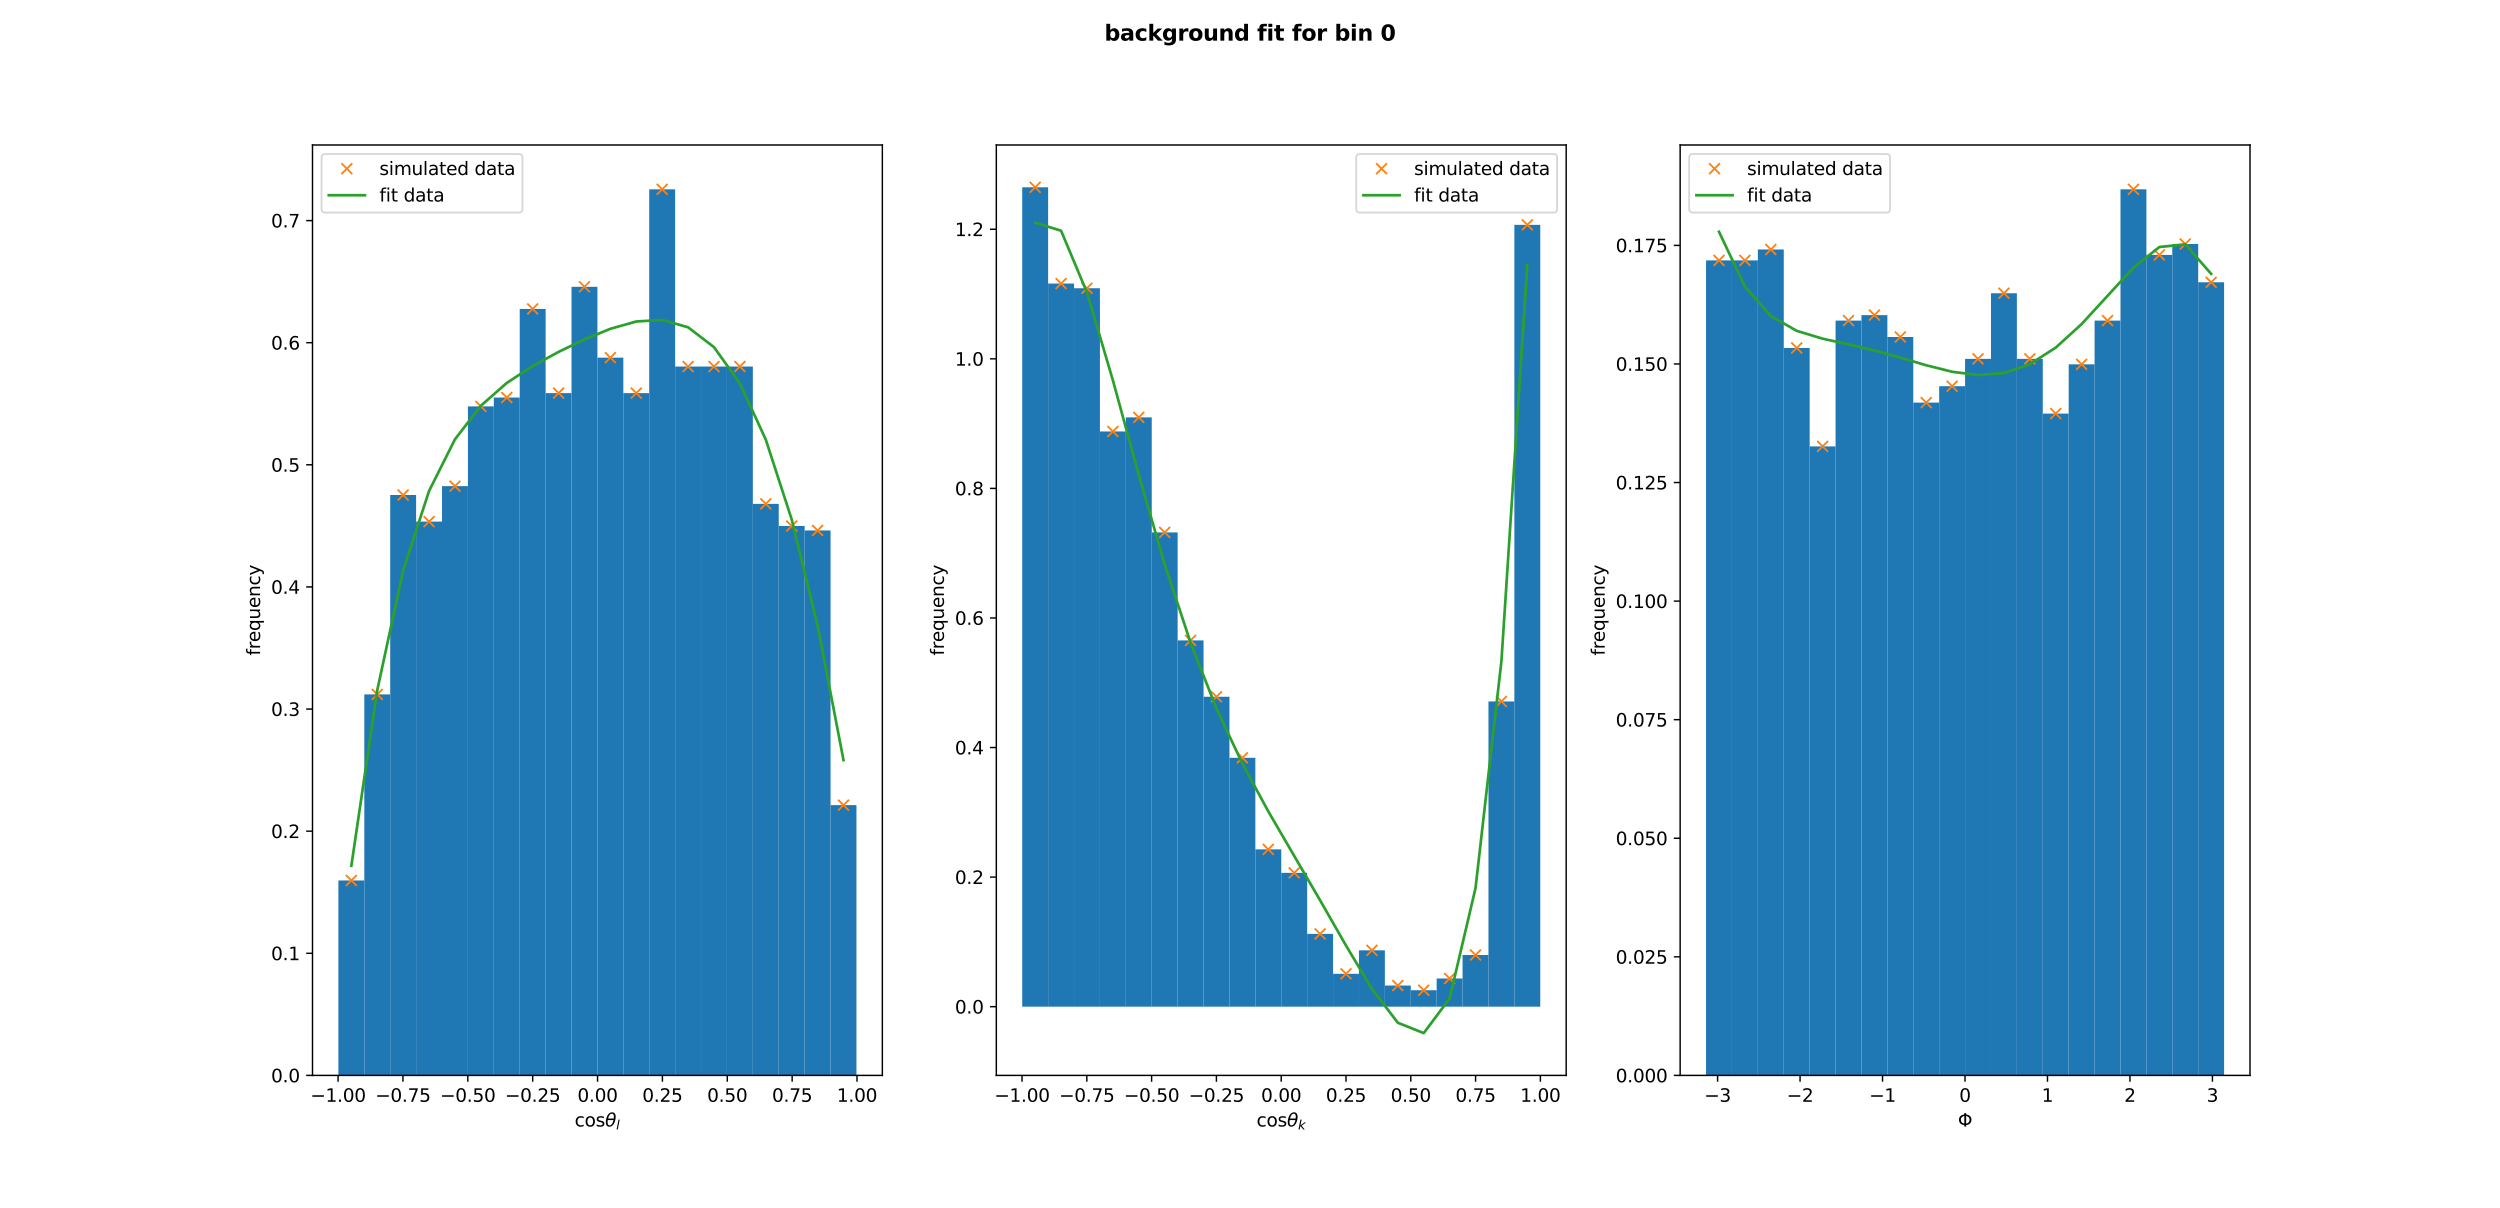 <?xml version="1.0" encoding="utf-8" standalone="no"?>
<!DOCTYPE svg PUBLIC "-//W3C//DTD SVG 1.1//EN"
  "http://www.w3.org/Graphics/SVG/1.1/DTD/svg11.dtd">
<svg xmlns:xlink="http://www.w3.org/1999/xlink" width="1382.4pt" height="668.16pt" viewBox="0 0 1382.4 668.16" xmlns="http://www.w3.org/2000/svg" version="1.1">
 <defs>
  <style type="text/css">*{stroke-linejoin: round; stroke-linecap: butt}</style>
 </defs>
 <g id="figure_1">
  <g id="patch_1">
   <path d="M 0 668.16 
L 1382.4 668.16 
L 1382.4 0 
L 0 0 
z
" style="fill: #ffffff"/>
  </g>
  <g id="axes_1">
   <g id="patch_2">
    <path d="M 172.8 594.662 
L 487.906 594.662 
L 487.906 80.179 
L 172.8 80.179 
z
" style="fill: #ffffff"/>
   </g>
   <g id="patch_3">
    <path d="M 187.123 594.662 
L 201.446 594.662 
L 201.446 486.866 
L 187.123 486.866 
z
" clip-path="url(#p4039a38422)" style="fill: #1f77b4"/>
   </g>
   <g id="patch_4">
    <path d="M 201.446 594.662 
L 215.769 594.662 
L 215.769 383.969 
L 201.446 383.969 
z
" clip-path="url(#p4039a38422)" style="fill: #1f77b4"/>
   </g>
   <g id="patch_5">
    <path d="M 215.769 594.662 
L 230.092 594.662 
L 230.092 273.723 
L 215.769 273.723 
z
" clip-path="url(#p4039a38422)" style="fill: #1f77b4"/>
   </g>
   <g id="patch_6">
    <path d="M 230.092 594.662 
L 244.415 594.662 
L 244.415 288.422 
L 230.092 288.422 
z
" clip-path="url(#p4039a38422)" style="fill: #1f77b4"/>
   </g>
   <g id="patch_7">
    <path d="M 244.415 594.662 
L 258.738 594.662 
L 258.738 268.823 
L 244.415 268.823 
z
" clip-path="url(#p4039a38422)" style="fill: #1f77b4"/>
   </g>
   <g id="patch_8">
    <path d="M 258.738 594.662 
L 273.061 594.662 
L 273.061 224.724 
L 258.738 224.724 
z
" clip-path="url(#p4039a38422)" style="fill: #1f77b4"/>
   </g>
   <g id="patch_9">
    <path d="M 273.061 594.662 
L 287.384 594.662 
L 287.384 219.825 
L 273.061 219.825 
z
" clip-path="url(#p4039a38422)" style="fill: #1f77b4"/>
   </g>
   <g id="patch_10">
    <path d="M 287.384 594.662 
L 301.707 594.662 
L 301.707 170.826 
L 287.384 170.826 
z
" clip-path="url(#p4039a38422)" style="fill: #1f77b4"/>
   </g>
   <g id="patch_11">
    <path d="M 301.707 594.662 
L 316.03 594.662 
L 316.03 217.375 
L 301.707 217.375 
z
" clip-path="url(#p4039a38422)" style="fill: #1f77b4"/>
   </g>
   <g id="patch_12">
    <path d="M 316.03 594.662 
L 330.353 594.662 
L 330.353 158.577 
L 316.03 158.577 
z
" clip-path="url(#p4039a38422)" style="fill: #1f77b4"/>
   </g>
   <g id="patch_13">
    <path d="M 330.353 594.662 
L 344.676 594.662 
L 344.676 197.775 
L 330.353 197.775 
z
" clip-path="url(#p4039a38422)" style="fill: #1f77b4"/>
   </g>
   <g id="patch_14">
    <path d="M 344.676 594.662 
L 358.999 594.662 
L 358.999 217.375 
L 344.676 217.375 
z
" clip-path="url(#p4039a38422)" style="fill: #1f77b4"/>
   </g>
   <g id="patch_15">
    <path d="M 358.999 594.662 
L 373.322 594.662 
L 373.322 104.678 
L 358.999 104.678 
z
" clip-path="url(#p4039a38422)" style="fill: #1f77b4"/>
   </g>
   <g id="patch_16">
    <path d="M 373.322 594.662 
L 387.645 594.662 
L 387.645 202.675 
L 373.322 202.675 
z
" clip-path="url(#p4039a38422)" style="fill: #1f77b4"/>
   </g>
   <g id="patch_17">
    <path d="M 387.645 594.662 
L 401.968 594.662 
L 401.968 202.675 
L 387.645 202.675 
z
" clip-path="url(#p4039a38422)" style="fill: #1f77b4"/>
   </g>
   <g id="patch_18">
    <path d="M 401.968 594.662 
L 416.291 594.662 
L 416.291 202.675 
L 401.968 202.675 
z
" clip-path="url(#p4039a38422)" style="fill: #1f77b4"/>
   </g>
   <g id="patch_19">
    <path d="M 416.291 594.662 
L 430.614 594.662 
L 430.614 278.623 
L 416.291 278.623 
z
" clip-path="url(#p4039a38422)" style="fill: #1f77b4"/>
   </g>
   <g id="patch_20">
    <path d="M 430.614 594.662 
L 444.937 594.662 
L 444.937 290.872 
L 430.614 290.872 
z
" clip-path="url(#p4039a38422)" style="fill: #1f77b4"/>
   </g>
   <g id="patch_21">
    <path d="M 444.937 594.662 
L 459.26 594.662 
L 459.26 293.322 
L 444.937 293.322 
z
" clip-path="url(#p4039a38422)" style="fill: #1f77b4"/>
   </g>
   <g id="patch_22">
    <path d="M 459.26 594.662 
L 473.583 594.662 
L 473.583 445.217 
L 459.26 445.217 
z
" clip-path="url(#p4039a38422)" style="fill: #1f77b4"/>
   </g>
   <g id="matplotlib.axis_1">
    <g id="xtick_1">
     <g id="line2d_1">
      <defs>
       <path id="m3b87867207" d="M 0 0 
L 0 3.5 
" style="stroke: #000000; stroke-width: 0.8"/>
      </defs>
      <g>
       <use xlink:href="#m3b87867207" x="186.946" y="594.662" style="stroke: #000000; stroke-width: 0.8"/>
      </g>
     </g>
     <g id="text_1">
      <!-- −1.00 -->
      <g transform="translate(171.624 609.261) scale(0.1 -0.1)">
       <defs>
        <path id="DejaVuSans-2212" d="M 678 2272 
L 4684 2272 
L 4684 1741 
L 678 1741 
L 678 2272 
z
" transform="scale(0.016)"/>
        <path id="DejaVuSans-31" d="M 794 531 
L 1825 531 
L 1825 4091 
L 703 3866 
L 703 4441 
L 1819 4666 
L 2450 4666 
L 2450 531 
L 3481 531 
L 3481 0 
L 794 0 
L 794 531 
z
" transform="scale(0.016)"/>
        <path id="DejaVuSans-2e" d="M 684 794 
L 1344 794 
L 1344 0 
L 684 0 
L 684 794 
z
" transform="scale(0.016)"/>
        <path id="DejaVuSans-30" d="M 2034 4250 
Q 1547 4250 1301 3770 
Q 1056 3291 1056 2328 
Q 1056 1369 1301 889 
Q 1547 409 2034 409 
Q 2525 409 2770 889 
Q 3016 1369 3016 2328 
Q 3016 3291 2770 3770 
Q 2525 4250 2034 4250 
z
M 2034 4750 
Q 2819 4750 3233 4129 
Q 3647 3509 3647 2328 
Q 3647 1150 3233 529 
Q 2819 -91 2034 -91 
Q 1250 -91 836 529 
Q 422 1150 422 2328 
Q 422 3509 836 4129 
Q 1250 4750 2034 4750 
z
" transform="scale(0.016)"/>
       </defs>
       <use xlink:href="#DejaVuSans-2212"/>
       <use xlink:href="#DejaVuSans-31" x="83.789"/>
       <use xlink:href="#DejaVuSans-2e" x="147.412"/>
       <use xlink:href="#DejaVuSans-30" x="179.199"/>
       <use xlink:href="#DejaVuSans-30" x="242.822"/>
      </g>
     </g>
    </g>
    <g id="xtick_2">
     <g id="line2d_2">
      <g>
       <use xlink:href="#m3b87867207" x="222.815" y="594.662" style="stroke: #000000; stroke-width: 0.8"/>
      </g>
     </g>
     <g id="text_2">
      <!-- −0.75 -->
      <g transform="translate(207.492 609.261) scale(0.1 -0.1)">
       <defs>
        <path id="DejaVuSans-37" d="M 525 4666 
L 3525 4666 
L 3525 4397 
L 1831 0 
L 1172 0 
L 2766 4134 
L 525 4134 
L 525 4666 
z
" transform="scale(0.016)"/>
        <path id="DejaVuSans-35" d="M 691 4666 
L 3169 4666 
L 3169 4134 
L 1269 4134 
L 1269 2991 
Q 1406 3038 1543 3061 
Q 1681 3084 1819 3084 
Q 2600 3084 3056 2656 
Q 3513 2228 3513 1497 
Q 3513 744 3044 326 
Q 2575 -91 1722 -91 
Q 1428 -91 1123 -41 
Q 819 9 494 109 
L 494 744 
Q 775 591 1075 516 
Q 1375 441 1709 441 
Q 2250 441 2565 725 
Q 2881 1009 2881 1497 
Q 2881 1984 2565 2268 
Q 2250 2553 1709 2553 
Q 1456 2553 1204 2497 
Q 953 2441 691 2322 
L 691 4666 
z
" transform="scale(0.016)"/>
       </defs>
       <use xlink:href="#DejaVuSans-2212"/>
       <use xlink:href="#DejaVuSans-30" x="83.789"/>
       <use xlink:href="#DejaVuSans-2e" x="147.412"/>
       <use xlink:href="#DejaVuSans-37" x="179.199"/>
       <use xlink:href="#DejaVuSans-35" x="242.822"/>
      </g>
     </g>
    </g>
    <g id="xtick_3">
     <g id="line2d_3">
      <g>
       <use xlink:href="#m3b87867207" x="258.683" y="594.662" style="stroke: #000000; stroke-width: 0.8"/>
      </g>
     </g>
     <g id="text_3">
      <!-- −0.50 -->
      <g transform="translate(243.361 609.261) scale(0.1 -0.1)">
       <use xlink:href="#DejaVuSans-2212"/>
       <use xlink:href="#DejaVuSans-30" x="83.789"/>
       <use xlink:href="#DejaVuSans-2e" x="147.412"/>
       <use xlink:href="#DejaVuSans-35" x="179.199"/>
       <use xlink:href="#DejaVuSans-30" x="242.822"/>
      </g>
     </g>
    </g>
    <g id="xtick_4">
     <g id="line2d_4">
      <g>
       <use xlink:href="#m3b87867207" x="294.552" y="594.662" style="stroke: #000000; stroke-width: 0.8"/>
      </g>
     </g>
     <g id="text_4">
      <!-- −0.25 -->
      <g transform="translate(279.229 609.261) scale(0.1 -0.1)">
       <defs>
        <path id="DejaVuSans-32" d="M 1228 531 
L 3431 531 
L 3431 0 
L 469 0 
L 469 531 
Q 828 903 1448 1529 
Q 2069 2156 2228 2338 
Q 2531 2678 2651 2914 
Q 2772 3150 2772 3378 
Q 2772 3750 2511 3984 
Q 2250 4219 1831 4219 
Q 1534 4219 1204 4116 
Q 875 4013 500 3803 
L 500 4441 
Q 881 4594 1212 4672 
Q 1544 4750 1819 4750 
Q 2544 4750 2975 4387 
Q 3406 4025 3406 3419 
Q 3406 3131 3298 2873 
Q 3191 2616 2906 2266 
Q 2828 2175 2409 1742 
Q 1991 1309 1228 531 
z
" transform="scale(0.016)"/>
       </defs>
       <use xlink:href="#DejaVuSans-2212"/>
       <use xlink:href="#DejaVuSans-30" x="83.789"/>
       <use xlink:href="#DejaVuSans-2e" x="147.412"/>
       <use xlink:href="#DejaVuSans-32" x="179.199"/>
       <use xlink:href="#DejaVuSans-35" x="242.822"/>
      </g>
     </g>
    </g>
    <g id="xtick_5">
     <g id="line2d_5">
      <g>
       <use xlink:href="#m3b87867207" x="330.42" y="594.662" style="stroke: #000000; stroke-width: 0.8"/>
      </g>
     </g>
     <g id="text_5">
      <!-- 0.00 -->
      <g transform="translate(319.287 609.261) scale(0.1 -0.1)">
       <use xlink:href="#DejaVuSans-30"/>
       <use xlink:href="#DejaVuSans-2e" x="63.623"/>
       <use xlink:href="#DejaVuSans-30" x="95.41"/>
       <use xlink:href="#DejaVuSans-30" x="159.033"/>
      </g>
     </g>
    </g>
    <g id="xtick_6">
     <g id="line2d_6">
      <g>
       <use xlink:href="#m3b87867207" x="366.289" y="594.662" style="stroke: #000000; stroke-width: 0.8"/>
      </g>
     </g>
     <g id="text_6">
      <!-- 0.25 -->
      <g transform="translate(355.156 609.261) scale(0.1 -0.1)">
       <use xlink:href="#DejaVuSans-30"/>
       <use xlink:href="#DejaVuSans-2e" x="63.623"/>
       <use xlink:href="#DejaVuSans-32" x="95.41"/>
       <use xlink:href="#DejaVuSans-35" x="159.033"/>
      </g>
     </g>
    </g>
    <g id="xtick_7">
     <g id="line2d_7">
      <g>
       <use xlink:href="#m3b87867207" x="402.157" y="594.662" style="stroke: #000000; stroke-width: 0.8"/>
      </g>
     </g>
     <g id="text_7">
      <!-- 0.50 -->
      <g transform="translate(391.024 609.261) scale(0.1 -0.1)">
       <use xlink:href="#DejaVuSans-30"/>
       <use xlink:href="#DejaVuSans-2e" x="63.623"/>
       <use xlink:href="#DejaVuSans-35" x="95.41"/>
       <use xlink:href="#DejaVuSans-30" x="159.033"/>
      </g>
     </g>
    </g>
    <g id="xtick_8">
     <g id="line2d_8">
      <g>
       <use xlink:href="#m3b87867207" x="438.026" y="594.662" style="stroke: #000000; stroke-width: 0.8"/>
      </g>
     </g>
     <g id="text_8">
      <!-- 0.75 -->
      <g transform="translate(426.893 609.261) scale(0.1 -0.1)">
       <use xlink:href="#DejaVuSans-30"/>
       <use xlink:href="#DejaVuSans-2e" x="63.623"/>
       <use xlink:href="#DejaVuSans-37" x="95.41"/>
       <use xlink:href="#DejaVuSans-35" x="159.033"/>
      </g>
     </g>
    </g>
    <g id="xtick_9">
     <g id="line2d_9">
      <g>
       <use xlink:href="#m3b87867207" x="473.894" y="594.662" style="stroke: #000000; stroke-width: 0.8"/>
      </g>
     </g>
     <g id="text_9">
      <!-- 1.00 -->
      <g transform="translate(462.761 609.261) scale(0.1 -0.1)">
       <use xlink:href="#DejaVuSans-31"/>
       <use xlink:href="#DejaVuSans-2e" x="63.623"/>
       <use xlink:href="#DejaVuSans-30" x="95.41"/>
       <use xlink:href="#DejaVuSans-30" x="159.033"/>
      </g>
     </g>
    </g>
    <g id="text_10">
     <!-- cos$\theta_l$ -->
     <g transform="translate(317.753 622.939) scale(0.1 -0.1)">
      <defs>
       <path id="DejaVuSans-63" d="M 3122 3366 
L 3122 2828 
Q 2878 2963 2633 3030 
Q 2388 3097 2138 3097 
Q 1578 3097 1268 2742 
Q 959 2388 959 1747 
Q 959 1106 1268 751 
Q 1578 397 2138 397 
Q 2388 397 2633 464 
Q 2878 531 3122 666 
L 3122 134 
Q 2881 22 2623 -34 
Q 2366 -91 2075 -91 
Q 1284 -91 818 406 
Q 353 903 353 1747 
Q 353 2603 823 3093 
Q 1294 3584 2113 3584 
Q 2378 3584 2631 3529 
Q 2884 3475 3122 3366 
z
" transform="scale(0.016)"/>
       <path id="DejaVuSans-6f" d="M 1959 3097 
Q 1497 3097 1228 2736 
Q 959 2375 959 1747 
Q 959 1119 1226 758 
Q 1494 397 1959 397 
Q 2419 397 2687 759 
Q 2956 1122 2956 1747 
Q 2956 2369 2687 2733 
Q 2419 3097 1959 3097 
z
M 1959 3584 
Q 2709 3584 3137 3096 
Q 3566 2609 3566 1747 
Q 3566 888 3137 398 
Q 2709 -91 1959 -91 
Q 1206 -91 779 398 
Q 353 888 353 1747 
Q 353 2609 779 3096 
Q 1206 3584 1959 3584 
z
" transform="scale(0.016)"/>
       <path id="DejaVuSans-73" d="M 2834 3397 
L 2834 2853 
Q 2591 2978 2328 3040 
Q 2066 3103 1784 3103 
Q 1356 3103 1142 2972 
Q 928 2841 928 2578 
Q 928 2378 1081 2264 
Q 1234 2150 1697 2047 
L 1894 2003 
Q 2506 1872 2764 1633 
Q 3022 1394 3022 966 
Q 3022 478 2636 193 
Q 2250 -91 1575 -91 
Q 1294 -91 989 -36 
Q 684 19 347 128 
L 347 722 
Q 666 556 975 473 
Q 1284 391 1588 391 
Q 1994 391 2212 530 
Q 2431 669 2431 922 
Q 2431 1156 2273 1281 
Q 2116 1406 1581 1522 
L 1381 1569 
Q 847 1681 609 1914 
Q 372 2147 372 2553 
Q 372 3047 722 3315 
Q 1072 3584 1716 3584 
Q 2034 3584 2315 3537 
Q 2597 3491 2834 3397 
z
" transform="scale(0.016)"/>
       <path id="DejaVuSans-Oblique-3b8" d="M 2913 2219 
L 925 2219 
Q 791 1284 928 888 
Q 1100 400 1566 400 
Q 2034 400 2391 891 
Q 2703 1322 2913 2219 
z
M 3009 2750 
Q 3094 3638 2984 3950 
Q 2813 4444 2353 4444 
Q 1875 4444 1525 3956 
Q 1250 3563 1034 2750 
L 3009 2750 
z
M 2444 4913 
Q 3194 4913 3494 4250 
Q 3794 3591 3566 2422 
Q 3341 1256 2781 594 
Q 2225 -72 1475 -72 
Q 722 -72 425 594 
Q 128 1256 353 2422 
Q 581 3591 1134 4250 
Q 1691 4913 2444 4913 
z
" transform="scale(0.016)"/>
       <path id="DejaVuSans-Oblique-6c" d="M 1172 4863 
L 1747 4863 
L 800 0 
L 225 0 
L 1172 4863 
z
" transform="scale(0.016)"/>
      </defs>
      <use xlink:href="#DejaVuSans-63" transform="translate(0 0.234)"/>
      <use xlink:href="#DejaVuSans-6f" transform="translate(54.98 0.234)"/>
      <use xlink:href="#DejaVuSans-73" transform="translate(116.162 0.234)"/>
      <use xlink:href="#DejaVuSans-Oblique-3b8" transform="translate(168.262 0.234)"/>
      <use xlink:href="#DejaVuSans-Oblique-6c" transform="translate(229.443 -16.172) scale(0.7)"/>
     </g>
    </g>
   </g>
   <g id="matplotlib.axis_2">
    <g id="ytick_1">
     <g id="line2d_10">
      <defs>
       <path id="m92f29c71b0" d="M 0 0 
L -3.5 0 
" style="stroke: #000000; stroke-width: 0.8"/>
      </defs>
      <g>
       <use xlink:href="#m92f29c71b0" x="172.8" y="594.662" style="stroke: #000000; stroke-width: 0.8"/>
      </g>
     </g>
     <g id="text_11">
      <!-- 0.0 -->
      <g transform="translate(149.897 598.462) scale(0.1 -0.1)">
       <use xlink:href="#DejaVuSans-30"/>
       <use xlink:href="#DejaVuSans-2e" x="63.623"/>
       <use xlink:href="#DejaVuSans-30" x="95.41"/>
      </g>
     </g>
    </g>
    <g id="ytick_2">
     <g id="line2d_11">
      <g>
       <use xlink:href="#m92f29c71b0" x="172.8" y="527.135" style="stroke: #000000; stroke-width: 0.8"/>
      </g>
     </g>
     <g id="text_12">
      <!-- 0.1 -->
      <g transform="translate(149.897 530.934) scale(0.1 -0.1)">
       <use xlink:href="#DejaVuSans-30"/>
       <use xlink:href="#DejaVuSans-2e" x="63.623"/>
       <use xlink:href="#DejaVuSans-31" x="95.41"/>
      </g>
     </g>
    </g>
    <g id="ytick_3">
     <g id="line2d_12">
      <g>
       <use xlink:href="#m92f29c71b0" x="172.8" y="459.608" style="stroke: #000000; stroke-width: 0.8"/>
      </g>
     </g>
     <g id="text_13">
      <!-- 0.2 -->
      <g transform="translate(149.897 463.407) scale(0.1 -0.1)">
       <use xlink:href="#DejaVuSans-30"/>
       <use xlink:href="#DejaVuSans-2e" x="63.623"/>
       <use xlink:href="#DejaVuSans-32" x="95.41"/>
      </g>
     </g>
    </g>
    <g id="ytick_4">
     <g id="line2d_13">
      <g>
       <use xlink:href="#m92f29c71b0" x="172.8" y="392.08" style="stroke: #000000; stroke-width: 0.8"/>
      </g>
     </g>
     <g id="text_14">
      <!-- 0.3 -->
      <g transform="translate(149.897 395.88) scale(0.1 -0.1)">
       <defs>
        <path id="DejaVuSans-33" d="M 2597 2516 
Q 3050 2419 3304 2112 
Q 3559 1806 3559 1356 
Q 3559 666 3084 287 
Q 2609 -91 1734 -91 
Q 1441 -91 1130 -33 
Q 819 25 488 141 
L 488 750 
Q 750 597 1062 519 
Q 1375 441 1716 441 
Q 2309 441 2620 675 
Q 2931 909 2931 1356 
Q 2931 1769 2642 2001 
Q 2353 2234 1838 2234 
L 1294 2234 
L 1294 2753 
L 1863 2753 
Q 2328 2753 2575 2939 
Q 2822 3125 2822 3475 
Q 2822 3834 2567 4026 
Q 2313 4219 1838 4219 
Q 1578 4219 1281 4162 
Q 984 4106 628 3988 
L 628 4550 
Q 988 4650 1302 4700 
Q 1616 4750 1894 4750 
Q 2613 4750 3031 4423 
Q 3450 4097 3450 3541 
Q 3450 3153 3228 2886 
Q 3006 2619 2597 2516 
z
" transform="scale(0.016)"/>
       </defs>
       <use xlink:href="#DejaVuSans-30"/>
       <use xlink:href="#DejaVuSans-2e" x="63.623"/>
       <use xlink:href="#DejaVuSans-33" x="95.41"/>
      </g>
     </g>
    </g>
    <g id="ytick_5">
     <g id="line2d_14">
      <g>
       <use xlink:href="#m92f29c71b0" x="172.8" y="324.553" style="stroke: #000000; stroke-width: 0.8"/>
      </g>
     </g>
     <g id="text_15">
      <!-- 0.4 -->
      <g transform="translate(149.897 328.352) scale(0.1 -0.1)">
       <defs>
        <path id="DejaVuSans-34" d="M 2419 4116 
L 825 1625 
L 2419 1625 
L 2419 4116 
z
M 2253 4666 
L 3047 4666 
L 3047 1625 
L 3713 1625 
L 3713 1100 
L 3047 1100 
L 3047 0 
L 2419 0 
L 2419 1100 
L 313 1100 
L 313 1709 
L 2253 4666 
z
" transform="scale(0.016)"/>
       </defs>
       <use xlink:href="#DejaVuSans-30"/>
       <use xlink:href="#DejaVuSans-2e" x="63.623"/>
       <use xlink:href="#DejaVuSans-34" x="95.41"/>
      </g>
     </g>
    </g>
    <g id="ytick_6">
     <g id="line2d_15">
      <g>
       <use xlink:href="#m92f29c71b0" x="172.8" y="257.026" style="stroke: #000000; stroke-width: 0.8"/>
      </g>
     </g>
     <g id="text_16">
      <!-- 0.5 -->
      <g transform="translate(149.897 260.825) scale(0.1 -0.1)">
       <use xlink:href="#DejaVuSans-30"/>
       <use xlink:href="#DejaVuSans-2e" x="63.623"/>
       <use xlink:href="#DejaVuSans-35" x="95.41"/>
      </g>
     </g>
    </g>
    <g id="ytick_7">
     <g id="line2d_16">
      <g>
       <use xlink:href="#m92f29c71b0" x="172.8" y="189.499" style="stroke: #000000; stroke-width: 0.8"/>
      </g>
     </g>
     <g id="text_17">
      <!-- 0.6 -->
      <g transform="translate(149.897 193.298) scale(0.1 -0.1)">
       <defs>
        <path id="DejaVuSans-36" d="M 2113 2584 
Q 1688 2584 1439 2293 
Q 1191 2003 1191 1497 
Q 1191 994 1439 701 
Q 1688 409 2113 409 
Q 2538 409 2786 701 
Q 3034 994 3034 1497 
Q 3034 2003 2786 2293 
Q 2538 2584 2113 2584 
z
M 3366 4563 
L 3366 3988 
Q 3128 4100 2886 4159 
Q 2644 4219 2406 4219 
Q 1781 4219 1451 3797 
Q 1122 3375 1075 2522 
Q 1259 2794 1537 2939 
Q 1816 3084 2150 3084 
Q 2853 3084 3261 2657 
Q 3669 2231 3669 1497 
Q 3669 778 3244 343 
Q 2819 -91 2113 -91 
Q 1303 -91 875 529 
Q 447 1150 447 2328 
Q 447 3434 972 4092 
Q 1497 4750 2381 4750 
Q 2619 4750 2861 4703 
Q 3103 4656 3366 4563 
z
" transform="scale(0.016)"/>
       </defs>
       <use xlink:href="#DejaVuSans-30"/>
       <use xlink:href="#DejaVuSans-2e" x="63.623"/>
       <use xlink:href="#DejaVuSans-36" x="95.41"/>
      </g>
     </g>
    </g>
    <g id="ytick_8">
     <g id="line2d_17">
      <g>
       <use xlink:href="#m92f29c71b0" x="172.8" y="121.971" style="stroke: #000000; stroke-width: 0.8"/>
      </g>
     </g>
     <g id="text_18">
      <!-- 0.7 -->
      <g transform="translate(149.897 125.771) scale(0.1 -0.1)">
       <use xlink:href="#DejaVuSans-30"/>
       <use xlink:href="#DejaVuSans-2e" x="63.623"/>
       <use xlink:href="#DejaVuSans-37" x="95.41"/>
      </g>
     </g>
    </g>
    <g id="text_19">
     <!-- frequency -->
     <g transform="translate(143.817 362.497) rotate(-90) scale(0.1 -0.1)">
      <defs>
       <path id="DejaVuSans-66" d="M 2375 4863 
L 2375 4384 
L 1825 4384 
Q 1516 4384 1395 4259 
Q 1275 4134 1275 3809 
L 1275 3500 
L 2222 3500 
L 2222 3053 
L 1275 3053 
L 1275 0 
L 697 0 
L 697 3053 
L 147 3053 
L 147 3500 
L 697 3500 
L 697 3744 
Q 697 4328 969 4595 
Q 1241 4863 1831 4863 
L 2375 4863 
z
" transform="scale(0.016)"/>
       <path id="DejaVuSans-72" d="M 2631 2963 
Q 2534 3019 2420 3045 
Q 2306 3072 2169 3072 
Q 1681 3072 1420 2755 
Q 1159 2438 1159 1844 
L 1159 0 
L 581 0 
L 581 3500 
L 1159 3500 
L 1159 2956 
Q 1341 3275 1631 3429 
Q 1922 3584 2338 3584 
Q 2397 3584 2469 3576 
Q 2541 3569 2628 3553 
L 2631 2963 
z
" transform="scale(0.016)"/>
       <path id="DejaVuSans-65" d="M 3597 1894 
L 3597 1613 
L 953 1613 
Q 991 1019 1311 708 
Q 1631 397 2203 397 
Q 2534 397 2845 478 
Q 3156 559 3463 722 
L 3463 178 
Q 3153 47 2828 -22 
Q 2503 -91 2169 -91 
Q 1331 -91 842 396 
Q 353 884 353 1716 
Q 353 2575 817 3079 
Q 1281 3584 2069 3584 
Q 2775 3584 3186 3129 
Q 3597 2675 3597 1894 
z
M 3022 2063 
Q 3016 2534 2758 2815 
Q 2500 3097 2075 3097 
Q 1594 3097 1305 2825 
Q 1016 2553 972 2059 
L 3022 2063 
z
" transform="scale(0.016)"/>
       <path id="DejaVuSans-71" d="M 947 1747 
Q 947 1113 1208 752 
Q 1469 391 1925 391 
Q 2381 391 2643 752 
Q 2906 1113 2906 1747 
Q 2906 2381 2643 2742 
Q 2381 3103 1925 3103 
Q 1469 3103 1208 2742 
Q 947 2381 947 1747 
z
M 2906 525 
Q 2725 213 2448 61 
Q 2172 -91 1784 -91 
Q 1150 -91 751 415 
Q 353 922 353 1747 
Q 353 2572 751 3078 
Q 1150 3584 1784 3584 
Q 2172 3584 2448 3432 
Q 2725 3281 2906 2969 
L 2906 3500 
L 3481 3500 
L 3481 -1331 
L 2906 -1331 
L 2906 525 
z
" transform="scale(0.016)"/>
       <path id="DejaVuSans-75" d="M 544 1381 
L 544 3500 
L 1119 3500 
L 1119 1403 
Q 1119 906 1312 657 
Q 1506 409 1894 409 
Q 2359 409 2629 706 
Q 2900 1003 2900 1516 
L 2900 3500 
L 3475 3500 
L 3475 0 
L 2900 0 
L 2900 538 
Q 2691 219 2414 64 
Q 2138 -91 1772 -91 
Q 1169 -91 856 284 
Q 544 659 544 1381 
z
M 1991 3584 
L 1991 3584 
z
" transform="scale(0.016)"/>
       <path id="DejaVuSans-6e" d="M 3513 2113 
L 3513 0 
L 2938 0 
L 2938 2094 
Q 2938 2591 2744 2837 
Q 2550 3084 2163 3084 
Q 1697 3084 1428 2787 
Q 1159 2491 1159 1978 
L 1159 0 
L 581 0 
L 581 3500 
L 1159 3500 
L 1159 2956 
Q 1366 3272 1645 3428 
Q 1925 3584 2291 3584 
Q 2894 3584 3203 3211 
Q 3513 2838 3513 2113 
z
" transform="scale(0.016)"/>
       <path id="DejaVuSans-79" d="M 2059 -325 
Q 1816 -950 1584 -1140 
Q 1353 -1331 966 -1331 
L 506 -1331 
L 506 -850 
L 844 -850 
Q 1081 -850 1212 -737 
Q 1344 -625 1503 -206 
L 1606 56 
L 191 3500 
L 800 3500 
L 1894 763 
L 2988 3500 
L 3597 3500 
L 2059 -325 
z
" transform="scale(0.016)"/>
      </defs>
      <use xlink:href="#DejaVuSans-66"/>
      <use xlink:href="#DejaVuSans-72" x="35.205"/>
      <use xlink:href="#DejaVuSans-65" x="74.068"/>
      <use xlink:href="#DejaVuSans-71" x="135.592"/>
      <use xlink:href="#DejaVuSans-75" x="199.068"/>
      <use xlink:href="#DejaVuSans-65" x="262.447"/>
      <use xlink:href="#DejaVuSans-6e" x="323.971"/>
      <use xlink:href="#DejaVuSans-63" x="387.35"/>
      <use xlink:href="#DejaVuSans-79" x="442.33"/>
     </g>
    </g>
   </g>
   <g id="line2d_18">
    <defs>
     <path id="mb1298e828b" d="M -3 3 
L 3 -3 
M -3 -3 
L 3 3 
" style="stroke: #ff7f0e"/>
    </defs>
    <g clip-path="url(#p4039a38422)">
     <use xlink:href="#mb1298e828b" x="194.284" y="486.866" style="fill: #ff7f0e; stroke: #ff7f0e"/>
     <use xlink:href="#mb1298e828b" x="208.607" y="383.969" style="fill: #ff7f0e; stroke: #ff7f0e"/>
     <use xlink:href="#mb1298e828b" x="222.93" y="273.723" style="fill: #ff7f0e; stroke: #ff7f0e"/>
     <use xlink:href="#mb1298e828b" x="237.253" y="288.422" style="fill: #ff7f0e; stroke: #ff7f0e"/>
     <use xlink:href="#mb1298e828b" x="251.576" y="268.823" style="fill: #ff7f0e; stroke: #ff7f0e"/>
     <use xlink:href="#mb1298e828b" x="265.899" y="224.724" style="fill: #ff7f0e; stroke: #ff7f0e"/>
     <use xlink:href="#mb1298e828b" x="280.222" y="219.825" style="fill: #ff7f0e; stroke: #ff7f0e"/>
     <use xlink:href="#mb1298e828b" x="294.545" y="170.826" style="fill: #ff7f0e; stroke: #ff7f0e"/>
     <use xlink:href="#mb1298e828b" x="308.868" y="217.375" style="fill: #ff7f0e; stroke: #ff7f0e"/>
     <use xlink:href="#mb1298e828b" x="323.191" y="158.577" style="fill: #ff7f0e; stroke: #ff7f0e"/>
     <use xlink:href="#mb1298e828b" x="337.514" y="197.775" style="fill: #ff7f0e; stroke: #ff7f0e"/>
     <use xlink:href="#mb1298e828b" x="351.837" y="217.375" style="fill: #ff7f0e; stroke: #ff7f0e"/>
     <use xlink:href="#mb1298e828b" x="366.16" y="104.678" style="fill: #ff7f0e; stroke: #ff7f0e"/>
     <use xlink:href="#mb1298e828b" x="380.483" y="202.675" style="fill: #ff7f0e; stroke: #ff7f0e"/>
     <use xlink:href="#mb1298e828b" x="394.806" y="202.675" style="fill: #ff7f0e; stroke: #ff7f0e"/>
     <use xlink:href="#mb1298e828b" x="409.129" y="202.675" style="fill: #ff7f0e; stroke: #ff7f0e"/>
     <use xlink:href="#mb1298e828b" x="423.452" y="278.623" style="fill: #ff7f0e; stroke: #ff7f0e"/>
     <use xlink:href="#mb1298e828b" x="437.775" y="290.872" style="fill: #ff7f0e; stroke: #ff7f0e"/>
     <use xlink:href="#mb1298e828b" x="452.098" y="293.322" style="fill: #ff7f0e; stroke: #ff7f0e"/>
     <use xlink:href="#mb1298e828b" x="466.421" y="445.217" style="fill: #ff7f0e; stroke: #ff7f0e"/>
    </g>
   </g>
   <g id="line2d_19">
    <path d="M 194.284 478.766 
L 208.607 381.651 
L 222.93 315.422 
L 237.253 271.486 
L 251.576 242.923 
L 265.899 224.343 
L 280.222 211.746 
L 294.545 202.376 
L 308.868 194.585 
L 323.191 187.685 
L 337.514 181.81 
L 351.837 177.771 
L 366.16 176.916 
L 380.483 180.987 
L 394.806 191.98 
L 409.129 211.997 
L 423.452 243.113 
L 437.775 287.226 
L 452.098 345.919 
L 466.421 420.316 
" clip-path="url(#p4039a38422)" style="fill: none; stroke: #2ca02c; stroke-width: 1.5; stroke-linecap: square"/>
   </g>
   <g id="patch_23">
    <path d="M 172.8 594.662 
L 172.8 80.179 
" style="fill: none; stroke: #000000; stroke-width: 0.8; stroke-linejoin: miter; stroke-linecap: square"/>
   </g>
   <g id="patch_24">
    <path d="M 487.906 594.662 
L 487.906 80.179 
" style="fill: none; stroke: #000000; stroke-width: 0.8; stroke-linejoin: miter; stroke-linecap: square"/>
   </g>
   <g id="patch_25">
    <path d="M 172.8 594.662 
L 487.906 594.662 
" style="fill: none; stroke: #000000; stroke-width: 0.8; stroke-linejoin: miter; stroke-linecap: square"/>
   </g>
   <g id="patch_26">
    <path d="M 172.8 80.179 
L 487.906 80.179 
" style="fill: none; stroke: #000000; stroke-width: 0.8; stroke-linejoin: miter; stroke-linecap: square"/>
   </g>
   <g id="legend_1">
    <g id="patch_27">
     <path d="M 179.8 117.535 
L 286.897 117.535 
Q 288.897 117.535 288.897 115.535 
L 288.897 87.179 
Q 288.897 85.179 286.897 85.179 
L 179.8 85.179 
Q 177.8 85.179 177.8 87.179 
L 177.8 115.535 
Q 177.8 117.535 179.8 117.535 
z
" style="fill: #ffffff; opacity: 0.8; stroke: #cccccc; stroke-linejoin: miter"/>
    </g>
    <g id="line2d_20">
     <g>
      <use xlink:href="#mb1298e828b" x="191.8" y="93.278" style="fill: #ff7f0e; stroke: #ff7f0e"/>
     </g>
    </g>
    <g id="text_20">
     <!-- simulated data -->
     <g transform="translate(209.8 96.778) scale(0.1 -0.1)">
      <defs>
       <path id="DejaVuSans-69" d="M 603 3500 
L 1178 3500 
L 1178 0 
L 603 0 
L 603 3500 
z
M 603 4863 
L 1178 4863 
L 1178 4134 
L 603 4134 
L 603 4863 
z
" transform="scale(0.016)"/>
       <path id="DejaVuSans-6d" d="M 3328 2828 
Q 3544 3216 3844 3400 
Q 4144 3584 4550 3584 
Q 5097 3584 5394 3201 
Q 5691 2819 5691 2113 
L 5691 0 
L 5113 0 
L 5113 2094 
Q 5113 2597 4934 2840 
Q 4756 3084 4391 3084 
Q 3944 3084 3684 2787 
Q 3425 2491 3425 1978 
L 3425 0 
L 2847 0 
L 2847 2094 
Q 2847 2600 2669 2842 
Q 2491 3084 2119 3084 
Q 1678 3084 1418 2786 
Q 1159 2488 1159 1978 
L 1159 0 
L 581 0 
L 581 3500 
L 1159 3500 
L 1159 2956 
Q 1356 3278 1631 3431 
Q 1906 3584 2284 3584 
Q 2666 3584 2933 3390 
Q 3200 3197 3328 2828 
z
" transform="scale(0.016)"/>
       <path id="DejaVuSans-6c" d="M 603 4863 
L 1178 4863 
L 1178 0 
L 603 0 
L 603 4863 
z
" transform="scale(0.016)"/>
       <path id="DejaVuSans-61" d="M 2194 1759 
Q 1497 1759 1228 1600 
Q 959 1441 959 1056 
Q 959 750 1161 570 
Q 1363 391 1709 391 
Q 2188 391 2477 730 
Q 2766 1069 2766 1631 
L 2766 1759 
L 2194 1759 
z
M 3341 1997 
L 3341 0 
L 2766 0 
L 2766 531 
Q 2569 213 2275 61 
Q 1981 -91 1556 -91 
Q 1019 -91 701 211 
Q 384 513 384 1019 
Q 384 1609 779 1909 
Q 1175 2209 1959 2209 
L 2766 2209 
L 2766 2266 
Q 2766 2663 2505 2880 
Q 2244 3097 1772 3097 
Q 1472 3097 1187 3025 
Q 903 2953 641 2809 
L 641 3341 
Q 956 3463 1253 3523 
Q 1550 3584 1831 3584 
Q 2591 3584 2966 3190 
Q 3341 2797 3341 1997 
z
" transform="scale(0.016)"/>
       <path id="DejaVuSans-74" d="M 1172 4494 
L 1172 3500 
L 2356 3500 
L 2356 3053 
L 1172 3053 
L 1172 1153 
Q 1172 725 1289 603 
Q 1406 481 1766 481 
L 2356 481 
L 2356 0 
L 1766 0 
Q 1100 0 847 248 
Q 594 497 594 1153 
L 594 3053 
L 172 3053 
L 172 3500 
L 594 3500 
L 594 4494 
L 1172 4494 
z
" transform="scale(0.016)"/>
       <path id="DejaVuSans-64" d="M 2906 2969 
L 2906 4863 
L 3481 4863 
L 3481 0 
L 2906 0 
L 2906 525 
Q 2725 213 2448 61 
Q 2172 -91 1784 -91 
Q 1150 -91 751 415 
Q 353 922 353 1747 
Q 353 2572 751 3078 
Q 1150 3584 1784 3584 
Q 2172 3584 2448 3432 
Q 2725 3281 2906 2969 
z
M 947 1747 
Q 947 1113 1208 752 
Q 1469 391 1925 391 
Q 2381 391 2643 752 
Q 2906 1113 2906 1747 
Q 2906 2381 2643 2742 
Q 2381 3103 1925 3103 
Q 1469 3103 1208 2742 
Q 947 2381 947 1747 
z
" transform="scale(0.016)"/>
       <path id="DejaVuSans-20" transform="scale(0.016)"/>
      </defs>
      <use xlink:href="#DejaVuSans-73"/>
      <use xlink:href="#DejaVuSans-69" x="52.1"/>
      <use xlink:href="#DejaVuSans-6d" x="79.883"/>
      <use xlink:href="#DejaVuSans-75" x="177.295"/>
      <use xlink:href="#DejaVuSans-6c" x="240.674"/>
      <use xlink:href="#DejaVuSans-61" x="268.457"/>
      <use xlink:href="#DejaVuSans-74" x="329.736"/>
      <use xlink:href="#DejaVuSans-65" x="368.945"/>
      <use xlink:href="#DejaVuSans-64" x="430.469"/>
      <use xlink:href="#DejaVuSans-20" x="493.945"/>
      <use xlink:href="#DejaVuSans-64" x="525.732"/>
      <use xlink:href="#DejaVuSans-61" x="589.209"/>
      <use xlink:href="#DejaVuSans-74" x="650.488"/>
      <use xlink:href="#DejaVuSans-61" x="689.697"/>
     </g>
    </g>
    <g id="line2d_21">
     <path d="M 181.8 107.956 
L 191.8 107.956 
L 201.8 107.956 
" style="fill: none; stroke: #2ca02c; stroke-width: 1.5; stroke-linecap: square"/>
    </g>
    <g id="text_21">
     <!-- fit data -->
     <g transform="translate(209.8 111.456) scale(0.1 -0.1)">
      <use xlink:href="#DejaVuSans-66"/>
      <use xlink:href="#DejaVuSans-69" x="35.205"/>
      <use xlink:href="#DejaVuSans-74" x="62.988"/>
      <use xlink:href="#DejaVuSans-20" x="102.197"/>
      <use xlink:href="#DejaVuSans-64" x="133.984"/>
      <use xlink:href="#DejaVuSans-61" x="197.461"/>
      <use xlink:href="#DejaVuSans-74" x="258.74"/>
      <use xlink:href="#DejaVuSans-61" x="297.949"/>
     </g>
    </g>
   </g>
  </g>
  <g id="axes_2">
   <g id="patch_28">
    <path d="M 550.927 594.662 
L 866.033 594.662 
L 866.033 80.179 
L 550.927 80.179 
z
" style="fill: #ffffff"/>
   </g>
   <g id="patch_29">
    <path d="M 565.25 556.65 
L 579.573 556.65 
L 579.573 103.565 
L 565.25 103.565 
z
" clip-path="url(#p6e2c40b43c)" style="fill: #1f77b4"/>
   </g>
   <g id="patch_30">
    <path d="M 579.573 556.65 
L 593.896 556.65 
L 593.896 156.793 
L 579.573 156.793 
z
" clip-path="url(#p6e2c40b43c)" style="fill: #1f77b4"/>
   </g>
   <g id="patch_31">
    <path d="M 593.896 556.65 
L 608.219 556.65 
L 608.219 159.389 
L 593.896 159.389 
z
" clip-path="url(#p6e2c40b43c)" style="fill: #1f77b4"/>
   </g>
   <g id="patch_32">
    <path d="M 608.219 556.65 
L 622.542 556.65 
L 622.542 238.582 
L 608.219 238.582 
z
" clip-path="url(#p6e2c40b43c)" style="fill: #1f77b4"/>
   </g>
   <g id="patch_33">
    <path d="M 622.542 556.65 
L 636.865 556.65 
L 636.865 230.792 
L 622.542 230.792 
z
" clip-path="url(#p6e2c40b43c)" style="fill: #1f77b4"/>
   </g>
   <g id="patch_34">
    <path d="M 636.865 556.65 
L 651.188 556.65 
L 651.188 294.406 
L 636.865 294.406 
z
" clip-path="url(#p6e2c40b43c)" style="fill: #1f77b4"/>
   </g>
   <g id="patch_35">
    <path d="M 651.188 556.65 
L 665.511 556.65 
L 665.511 354.125 
L 651.188 354.125 
z
" clip-path="url(#p6e2c40b43c)" style="fill: #1f77b4"/>
   </g>
   <g id="patch_36">
    <path d="M 665.511 556.65 
L 679.834 556.65 
L 679.834 385.282 
L 665.511 385.282 
z
" clip-path="url(#p6e2c40b43c)" style="fill: #1f77b4"/>
   </g>
   <g id="patch_37">
    <path d="M 679.834 556.65 
L 694.157 556.65 
L 694.157 419.037 
L 679.834 419.037 
z
" clip-path="url(#p6e2c40b43c)" style="fill: #1f77b4"/>
   </g>
   <g id="patch_38">
    <path d="M 694.157 556.65 
L 708.48 556.65 
L 708.48 469.668 
L 694.157 469.668 
z
" clip-path="url(#p6e2c40b43c)" style="fill: #1f77b4"/>
   </g>
   <g id="patch_39">
    <path d="M 708.48 556.65 
L 722.803 556.65 
L 722.803 482.65 
L 708.48 482.65 
z
" clip-path="url(#p6e2c40b43c)" style="fill: #1f77b4"/>
   </g>
   <g id="patch_40">
    <path d="M 722.803 556.65 
L 737.126 556.65 
L 737.126 516.404 
L 722.803 516.404 
z
" clip-path="url(#p6e2c40b43c)" style="fill: #1f77b4"/>
   </g>
   <g id="patch_41">
    <path d="M 737.126 556.65 
L 751.449 556.65 
L 751.449 538.474 
L 737.126 538.474 
z
" clip-path="url(#p6e2c40b43c)" style="fill: #1f77b4"/>
   </g>
   <g id="patch_42">
    <path d="M 751.449 556.65 
L 765.772 556.65 
L 765.772 525.492 
L 751.449 525.492 
z
" clip-path="url(#p6e2c40b43c)" style="fill: #1f77b4"/>
   </g>
   <g id="patch_43">
    <path d="M 765.772 556.65 
L 780.095 556.65 
L 780.095 544.966 
L 765.772 544.966 
z
" clip-path="url(#p6e2c40b43c)" style="fill: #1f77b4"/>
   </g>
   <g id="patch_44">
    <path d="M 780.095 556.65 
L 794.418 556.65 
L 794.418 547.562 
L 780.095 547.562 
z
" clip-path="url(#p6e2c40b43c)" style="fill: #1f77b4"/>
   </g>
   <g id="patch_45">
    <path d="M 794.418 556.65 
L 808.741 556.65 
L 808.741 541.071 
L 794.418 541.071 
z
" clip-path="url(#p6e2c40b43c)" style="fill: #1f77b4"/>
   </g>
   <g id="patch_46">
    <path d="M 808.741 556.65 
L 823.064 556.65 
L 823.064 528.088 
L 808.741 528.088 
z
" clip-path="url(#p6e2c40b43c)" style="fill: #1f77b4"/>
   </g>
   <g id="patch_47">
    <path d="M 823.064 556.65 
L 837.387 556.65 
L 837.387 387.879 
L 823.064 387.879 
z
" clip-path="url(#p6e2c40b43c)" style="fill: #1f77b4"/>
   </g>
   <g id="patch_48">
    <path d="M 837.387 556.65 
L 851.71 556.65 
L 851.71 124.337 
L 837.387 124.337 
z
" clip-path="url(#p6e2c40b43c)" style="fill: #1f77b4"/>
   </g>
   <g id="matplotlib.axis_3">
    <g id="xtick_10">
     <g id="line2d_22">
      <g>
       <use xlink:href="#m3b87867207" x="565.143" y="594.662" style="stroke: #000000; stroke-width: 0.8"/>
      </g>
     </g>
     <g id="text_22">
      <!-- −1.00 -->
      <g transform="translate(549.82 609.261) scale(0.1 -0.1)">
       <use xlink:href="#DejaVuSans-2212"/>
       <use xlink:href="#DejaVuSans-31" x="83.789"/>
       <use xlink:href="#DejaVuSans-2e" x="147.412"/>
       <use xlink:href="#DejaVuSans-30" x="179.199"/>
       <use xlink:href="#DejaVuSans-30" x="242.822"/>
      </g>
     </g>
    </g>
    <g id="xtick_11">
     <g id="line2d_23">
      <g>
       <use xlink:href="#m3b87867207" x="600.971" y="594.662" style="stroke: #000000; stroke-width: 0.8"/>
      </g>
     </g>
     <g id="text_23">
      <!-- −0.75 -->
      <g transform="translate(585.649 609.261) scale(0.1 -0.1)">
       <use xlink:href="#DejaVuSans-2212"/>
       <use xlink:href="#DejaVuSans-30" x="83.789"/>
       <use xlink:href="#DejaVuSans-2e" x="147.412"/>
       <use xlink:href="#DejaVuSans-37" x="179.199"/>
       <use xlink:href="#DejaVuSans-35" x="242.822"/>
      </g>
     </g>
    </g>
    <g id="xtick_12">
     <g id="line2d_24">
      <g>
       <use xlink:href="#m3b87867207" x="636.8" y="594.662" style="stroke: #000000; stroke-width: 0.8"/>
      </g>
     </g>
     <g id="text_24">
      <!-- −0.50 -->
      <g transform="translate(621.477 609.261) scale(0.1 -0.1)">
       <use xlink:href="#DejaVuSans-2212"/>
       <use xlink:href="#DejaVuSans-30" x="83.789"/>
       <use xlink:href="#DejaVuSans-2e" x="147.412"/>
       <use xlink:href="#DejaVuSans-35" x="179.199"/>
       <use xlink:href="#DejaVuSans-30" x="242.822"/>
      </g>
     </g>
    </g>
    <g id="xtick_13">
     <g id="line2d_25">
      <g>
       <use xlink:href="#m3b87867207" x="672.628" y="594.662" style="stroke: #000000; stroke-width: 0.8"/>
      </g>
     </g>
     <g id="text_25">
      <!-- −0.25 -->
      <g transform="translate(657.306 609.261) scale(0.1 -0.1)">
       <use xlink:href="#DejaVuSans-2212"/>
       <use xlink:href="#DejaVuSans-30" x="83.789"/>
       <use xlink:href="#DejaVuSans-2e" x="147.412"/>
       <use xlink:href="#DejaVuSans-32" x="179.199"/>
       <use xlink:href="#DejaVuSans-35" x="242.822"/>
      </g>
     </g>
    </g>
    <g id="xtick_14">
     <g id="line2d_26">
      <g>
       <use xlink:href="#m3b87867207" x="708.457" y="594.662" style="stroke: #000000; stroke-width: 0.8"/>
      </g>
     </g>
     <g id="text_26">
      <!-- 0.00 -->
      <g transform="translate(697.324 609.261) scale(0.1 -0.1)">
       <use xlink:href="#DejaVuSans-30"/>
       <use xlink:href="#DejaVuSans-2e" x="63.623"/>
       <use xlink:href="#DejaVuSans-30" x="95.41"/>
       <use xlink:href="#DejaVuSans-30" x="159.033"/>
      </g>
     </g>
    </g>
    <g id="xtick_15">
     <g id="line2d_27">
      <g>
       <use xlink:href="#m3b87867207" x="744.285" y="594.662" style="stroke: #000000; stroke-width: 0.8"/>
      </g>
     </g>
     <g id="text_27">
      <!-- 0.25 -->
      <g transform="translate(733.152 609.261) scale(0.1 -0.1)">
       <use xlink:href="#DejaVuSans-30"/>
       <use xlink:href="#DejaVuSans-2e" x="63.623"/>
       <use xlink:href="#DejaVuSans-32" x="95.41"/>
       <use xlink:href="#DejaVuSans-35" x="159.033"/>
      </g>
     </g>
    </g>
    <g id="xtick_16">
     <g id="line2d_28">
      <g>
       <use xlink:href="#m3b87867207" x="780.114" y="594.662" style="stroke: #000000; stroke-width: 0.8"/>
      </g>
     </g>
     <g id="text_28">
      <!-- 0.50 -->
      <g transform="translate(768.981 609.261) scale(0.1 -0.1)">
       <use xlink:href="#DejaVuSans-30"/>
       <use xlink:href="#DejaVuSans-2e" x="63.623"/>
       <use xlink:href="#DejaVuSans-35" x="95.41"/>
       <use xlink:href="#DejaVuSans-30" x="159.033"/>
      </g>
     </g>
    </g>
    <g id="xtick_17">
     <g id="line2d_29">
      <g>
       <use xlink:href="#m3b87867207" x="815.942" y="594.662" style="stroke: #000000; stroke-width: 0.8"/>
      </g>
     </g>
     <g id="text_29">
      <!-- 0.75 -->
      <g transform="translate(804.809 609.261) scale(0.1 -0.1)">
       <use xlink:href="#DejaVuSans-30"/>
       <use xlink:href="#DejaVuSans-2e" x="63.623"/>
       <use xlink:href="#DejaVuSans-37" x="95.41"/>
       <use xlink:href="#DejaVuSans-35" x="159.033"/>
      </g>
     </g>
    </g>
    <g id="xtick_18">
     <g id="line2d_30">
      <g>
       <use xlink:href="#m3b87867207" x="851.77" y="594.662" style="stroke: #000000; stroke-width: 0.8"/>
      </g>
     </g>
     <g id="text_30">
      <!-- 1.00 -->
      <g transform="translate(840.638 609.261) scale(0.1 -0.1)">
       <use xlink:href="#DejaVuSans-31"/>
       <use xlink:href="#DejaVuSans-2e" x="63.623"/>
       <use xlink:href="#DejaVuSans-30" x="95.41"/>
       <use xlink:href="#DejaVuSans-30" x="159.033"/>
      </g>
     </g>
    </g>
    <g id="text_31">
     <!-- cos$\theta_k$ -->
     <g transform="translate(694.83 622.939) scale(0.1 -0.1)">
      <defs>
       <path id="DejaVuSans-Oblique-6b" d="M 1172 4863 
L 1747 4863 
L 1197 2028 
L 3169 3500 
L 3916 3500 
L 1716 1825 
L 3322 0 
L 2625 0 
L 1131 1709 
L 800 0 
L 225 0 
L 1172 4863 
z
" transform="scale(0.016)"/>
      </defs>
      <use xlink:href="#DejaVuSans-63" transform="translate(0 0.234)"/>
      <use xlink:href="#DejaVuSans-6f" transform="translate(54.98 0.234)"/>
      <use xlink:href="#DejaVuSans-73" transform="translate(116.162 0.234)"/>
      <use xlink:href="#DejaVuSans-Oblique-3b8" transform="translate(168.262 0.234)"/>
      <use xlink:href="#DejaVuSans-Oblique-6b" transform="translate(229.443 -16.172) scale(0.7)"/>
     </g>
    </g>
   </g>
   <g id="matplotlib.axis_4">
    <g id="ytick_9">
     <g id="line2d_31">
      <g>
       <use xlink:href="#m92f29c71b0" x="550.927" y="556.65" style="stroke: #000000; stroke-width: 0.8"/>
      </g>
     </g>
     <g id="text_32">
      <!-- 0.0 -->
      <g transform="translate(528.024 560.449) scale(0.1 -0.1)">
       <use xlink:href="#DejaVuSans-30"/>
       <use xlink:href="#DejaVuSans-2e" x="63.623"/>
       <use xlink:href="#DejaVuSans-30" x="95.41"/>
      </g>
     </g>
    </g>
    <g id="ytick_10">
     <g id="line2d_32">
      <g>
       <use xlink:href="#m92f29c71b0" x="550.927" y="485.003" style="stroke: #000000; stroke-width: 0.8"/>
      </g>
     </g>
     <g id="text_33">
      <!-- 0.2 -->
      <g transform="translate(528.024 488.802) scale(0.1 -0.1)">
       <use xlink:href="#DejaVuSans-30"/>
       <use xlink:href="#DejaVuSans-2e" x="63.623"/>
       <use xlink:href="#DejaVuSans-32" x="95.41"/>
      </g>
     </g>
    </g>
    <g id="ytick_11">
     <g id="line2d_33">
      <g>
       <use xlink:href="#m92f29c71b0" x="550.927" y="413.356" style="stroke: #000000; stroke-width: 0.8"/>
      </g>
     </g>
     <g id="text_34">
      <!-- 0.4 -->
      <g transform="translate(528.024 417.155) scale(0.1 -0.1)">
       <use xlink:href="#DejaVuSans-30"/>
       <use xlink:href="#DejaVuSans-2e" x="63.623"/>
       <use xlink:href="#DejaVuSans-34" x="95.41"/>
      </g>
     </g>
    </g>
    <g id="ytick_12">
     <g id="line2d_34">
      <g>
       <use xlink:href="#m92f29c71b0" x="550.927" y="341.709" style="stroke: #000000; stroke-width: 0.8"/>
      </g>
     </g>
     <g id="text_35">
      <!-- 0.6 -->
      <g transform="translate(528.024 345.509) scale(0.1 -0.1)">
       <use xlink:href="#DejaVuSans-30"/>
       <use xlink:href="#DejaVuSans-2e" x="63.623"/>
       <use xlink:href="#DejaVuSans-36" x="95.41"/>
      </g>
     </g>
    </g>
    <g id="ytick_13">
     <g id="line2d_35">
      <g>
       <use xlink:href="#m92f29c71b0" x="550.927" y="270.063" style="stroke: #000000; stroke-width: 0.8"/>
      </g>
     </g>
     <g id="text_36">
      <!-- 0.8 -->
      <g transform="translate(528.024 273.862) scale(0.1 -0.1)">
       <defs>
        <path id="DejaVuSans-38" d="M 2034 2216 
Q 1584 2216 1326 1975 
Q 1069 1734 1069 1313 
Q 1069 891 1326 650 
Q 1584 409 2034 409 
Q 2484 409 2743 651 
Q 3003 894 3003 1313 
Q 3003 1734 2745 1975 
Q 2488 2216 2034 2216 
z
M 1403 2484 
Q 997 2584 770 2862 
Q 544 3141 544 3541 
Q 544 4100 942 4425 
Q 1341 4750 2034 4750 
Q 2731 4750 3128 4425 
Q 3525 4100 3525 3541 
Q 3525 3141 3298 2862 
Q 3072 2584 2669 2484 
Q 3125 2378 3379 2068 
Q 3634 1759 3634 1313 
Q 3634 634 3220 271 
Q 2806 -91 2034 -91 
Q 1263 -91 848 271 
Q 434 634 434 1313 
Q 434 1759 690 2068 
Q 947 2378 1403 2484 
z
M 1172 3481 
Q 1172 3119 1398 2916 
Q 1625 2713 2034 2713 
Q 2441 2713 2670 2916 
Q 2900 3119 2900 3481 
Q 2900 3844 2670 4047 
Q 2441 4250 2034 4250 
Q 1625 4250 1398 4047 
Q 1172 3844 1172 3481 
z
" transform="scale(0.016)"/>
       </defs>
       <use xlink:href="#DejaVuSans-30"/>
       <use xlink:href="#DejaVuSans-2e" x="63.623"/>
       <use xlink:href="#DejaVuSans-38" x="95.41"/>
      </g>
     </g>
    </g>
    <g id="ytick_14">
     <g id="line2d_36">
      <g>
       <use xlink:href="#m92f29c71b0" x="550.927" y="198.416" style="stroke: #000000; stroke-width: 0.8"/>
      </g>
     </g>
     <g id="text_37">
      <!-- 1.0 -->
      <g transform="translate(528.024 202.215) scale(0.1 -0.1)">
       <use xlink:href="#DejaVuSans-31"/>
       <use xlink:href="#DejaVuSans-2e" x="63.623"/>
       <use xlink:href="#DejaVuSans-30" x="95.41"/>
      </g>
     </g>
    </g>
    <g id="ytick_15">
     <g id="line2d_37">
      <g>
       <use xlink:href="#m92f29c71b0" x="550.927" y="126.769" style="stroke: #000000; stroke-width: 0.8"/>
      </g>
     </g>
     <g id="text_38">
      <!-- 1.2 -->
      <g transform="translate(528.024 130.568) scale(0.1 -0.1)">
       <use xlink:href="#DejaVuSans-31"/>
       <use xlink:href="#DejaVuSans-2e" x="63.623"/>
       <use xlink:href="#DejaVuSans-32" x="95.41"/>
      </g>
     </g>
    </g>
    <g id="text_39">
     <!-- frequency -->
     <g transform="translate(521.944 362.497) rotate(-90) scale(0.1 -0.1)">
      <use xlink:href="#DejaVuSans-66"/>
      <use xlink:href="#DejaVuSans-72" x="35.205"/>
      <use xlink:href="#DejaVuSans-65" x="74.068"/>
      <use xlink:href="#DejaVuSans-71" x="135.592"/>
      <use xlink:href="#DejaVuSans-75" x="199.068"/>
      <use xlink:href="#DejaVuSans-65" x="262.447"/>
      <use xlink:href="#DejaVuSans-6e" x="323.971"/>
      <use xlink:href="#DejaVuSans-63" x="387.35"/>
      <use xlink:href="#DejaVuSans-79" x="442.33"/>
     </g>
    </g>
   </g>
   <g id="line2d_38">
    <g clip-path="url(#p6e2c40b43c)">
     <use xlink:href="#mb1298e828b" x="572.412" y="103.565" style="fill: #ff7f0e; stroke: #ff7f0e"/>
     <use xlink:href="#mb1298e828b" x="586.735" y="156.793" style="fill: #ff7f0e; stroke: #ff7f0e"/>
     <use xlink:href="#mb1298e828b" x="601.058" y="159.389" style="fill: #ff7f0e; stroke: #ff7f0e"/>
     <use xlink:href="#mb1298e828b" x="615.381" y="238.582" style="fill: #ff7f0e; stroke: #ff7f0e"/>
     <use xlink:href="#mb1298e828b" x="629.704" y="230.792" style="fill: #ff7f0e; stroke: #ff7f0e"/>
     <use xlink:href="#mb1298e828b" x="644.027" y="294.406" style="fill: #ff7f0e; stroke: #ff7f0e"/>
     <use xlink:href="#mb1298e828b" x="658.35" y="354.125" style="fill: #ff7f0e; stroke: #ff7f0e"/>
     <use xlink:href="#mb1298e828b" x="672.673" y="385.282" style="fill: #ff7f0e; stroke: #ff7f0e"/>
     <use xlink:href="#mb1298e828b" x="686.996" y="419.037" style="fill: #ff7f0e; stroke: #ff7f0e"/>
     <use xlink:href="#mb1298e828b" x="701.319" y="469.668" style="fill: #ff7f0e; stroke: #ff7f0e"/>
     <use xlink:href="#mb1298e828b" x="715.641" y="482.65" style="fill: #ff7f0e; stroke: #ff7f0e"/>
     <use xlink:href="#mb1298e828b" x="729.964" y="516.404" style="fill: #ff7f0e; stroke: #ff7f0e"/>
     <use xlink:href="#mb1298e828b" x="744.287" y="538.474" style="fill: #ff7f0e; stroke: #ff7f0e"/>
     <use xlink:href="#mb1298e828b" x="758.61" y="525.492" style="fill: #ff7f0e; stroke: #ff7f0e"/>
     <use xlink:href="#mb1298e828b" x="772.933" y="544.966" style="fill: #ff7f0e; stroke: #ff7f0e"/>
     <use xlink:href="#mb1298e828b" x="787.256" y="547.562" style="fill: #ff7f0e; stroke: #ff7f0e"/>
     <use xlink:href="#mb1298e828b" x="801.579" y="541.071" style="fill: #ff7f0e; stroke: #ff7f0e"/>
     <use xlink:href="#mb1298e828b" x="815.902" y="528.088" style="fill: #ff7f0e; stroke: #ff7f0e"/>
     <use xlink:href="#mb1298e828b" x="830.225" y="387.879" style="fill: #ff7f0e; stroke: #ff7f0e"/>
     <use xlink:href="#mb1298e828b" x="844.548" y="124.337" style="fill: #ff7f0e; stroke: #ff7f0e"/>
    </g>
   </g>
   <g id="line2d_39">
    <path d="M 572.412 123.134 
L 586.735 127.592 
L 601.058 161.762 
L 615.381 210.291 
L 629.704 262.588 
L 644.027 312.073 
L 658.35 355.428 
L 672.673 391.842 
L 686.996 422.27 
L 701.319 448.677 
L 715.641 473.289 
L 729.964 497.847 
L 744.287 522.852 
L 758.61 546.821 
L 772.933 565.532 
L 787.256 571.277 
L 801.579 552.113 
L 815.902 491.112 
L 830.225 365.608 
L 844.548 146.452 
" clip-path="url(#p6e2c40b43c)" style="fill: none; stroke: #2ca02c; stroke-width: 1.5; stroke-linecap: square"/>
   </g>
   <g id="patch_49">
    <path d="M 550.927 594.662 
L 550.927 80.179 
" style="fill: none; stroke: #000000; stroke-width: 0.8; stroke-linejoin: miter; stroke-linecap: square"/>
   </g>
   <g id="patch_50">
    <path d="M 866.033 594.662 
L 866.033 80.179 
" style="fill: none; stroke: #000000; stroke-width: 0.8; stroke-linejoin: miter; stroke-linecap: square"/>
   </g>
   <g id="patch_51">
    <path d="M 550.927 594.662 
L 866.033 594.662 
" style="fill: none; stroke: #000000; stroke-width: 0.8; stroke-linejoin: miter; stroke-linecap: square"/>
   </g>
   <g id="patch_52">
    <path d="M 550.927 80.179 
L 866.033 80.179 
" style="fill: none; stroke: #000000; stroke-width: 0.8; stroke-linejoin: miter; stroke-linecap: square"/>
   </g>
   <g id="legend_2">
    <g id="patch_53">
     <path d="M 751.936 117.535 
L 859.033 117.535 
Q 861.033 117.535 861.033 115.535 
L 861.033 87.179 
Q 861.033 85.179 859.033 85.179 
L 751.936 85.179 
Q 749.936 85.179 749.936 87.179 
L 749.936 115.535 
Q 749.936 117.535 751.936 117.535 
z
" style="fill: #ffffff; opacity: 0.8; stroke: #cccccc; stroke-linejoin: miter"/>
    </g>
    <g id="line2d_40">
     <g>
      <use xlink:href="#mb1298e828b" x="763.936" y="93.278" style="fill: #ff7f0e; stroke: #ff7f0e"/>
     </g>
    </g>
    <g id="text_40">
     <!-- simulated data -->
     <g transform="translate(781.936 96.778) scale(0.1 -0.1)">
      <use xlink:href="#DejaVuSans-73"/>
      <use xlink:href="#DejaVuSans-69" x="52.1"/>
      <use xlink:href="#DejaVuSans-6d" x="79.883"/>
      <use xlink:href="#DejaVuSans-75" x="177.295"/>
      <use xlink:href="#DejaVuSans-6c" x="240.674"/>
      <use xlink:href="#DejaVuSans-61" x="268.457"/>
      <use xlink:href="#DejaVuSans-74" x="329.736"/>
      <use xlink:href="#DejaVuSans-65" x="368.945"/>
      <use xlink:href="#DejaVuSans-64" x="430.469"/>
      <use xlink:href="#DejaVuSans-20" x="493.945"/>
      <use xlink:href="#DejaVuSans-64" x="525.732"/>
      <use xlink:href="#DejaVuSans-61" x="589.209"/>
      <use xlink:href="#DejaVuSans-74" x="650.488"/>
      <use xlink:href="#DejaVuSans-61" x="689.697"/>
     </g>
    </g>
    <g id="line2d_41">
     <path d="M 753.936 107.956 
L 763.936 107.956 
L 773.936 107.956 
" style="fill: none; stroke: #2ca02c; stroke-width: 1.5; stroke-linecap: square"/>
    </g>
    <g id="text_41">
     <!-- fit data -->
     <g transform="translate(781.936 111.456) scale(0.1 -0.1)">
      <use xlink:href="#DejaVuSans-66"/>
      <use xlink:href="#DejaVuSans-69" x="35.205"/>
      <use xlink:href="#DejaVuSans-74" x="62.988"/>
      <use xlink:href="#DejaVuSans-20" x="102.197"/>
      <use xlink:href="#DejaVuSans-64" x="133.984"/>
      <use xlink:href="#DejaVuSans-61" x="197.461"/>
      <use xlink:href="#DejaVuSans-74" x="258.74"/>
      <use xlink:href="#DejaVuSans-61" x="297.949"/>
     </g>
    </g>
   </g>
  </g>
  <g id="axes_3">
   <g id="patch_54">
    <path d="M 929.054 594.662 
L 1244.16 594.662 
L 1244.16 80.179 
L 929.054 80.179 
z
" style="fill: #ffffff"/>
   </g>
   <g id="patch_55">
    <path d="M 943.377 594.662 
L 957.7 594.662 
L 957.7 143.998 
L 943.377 143.998 
z
" clip-path="url(#pd219ecc17d)" style="fill: #1f77b4"/>
   </g>
   <g id="patch_56">
    <path d="M 957.7 594.662 
L 972.023 594.662 
L 972.023 143.998 
L 957.7 143.998 
z
" clip-path="url(#pd219ecc17d)" style="fill: #1f77b4"/>
   </g>
   <g id="patch_57">
    <path d="M 972.023 594.662 
L 986.346 594.662 
L 986.346 137.949 
L 972.023 137.949 
z
" clip-path="url(#pd219ecc17d)" style="fill: #1f77b4"/>
   </g>
   <g id="patch_58">
    <path d="M 986.346 594.662 
L 1000.669 594.662 
L 1000.669 192.392 
L 986.346 192.392 
z
" clip-path="url(#pd219ecc17d)" style="fill: #1f77b4"/>
   </g>
   <g id="patch_59">
    <path d="M 1000.669 594.662 
L 1014.992 594.662 
L 1014.992 246.834 
L 1000.669 246.834 
z
" clip-path="url(#pd219ecc17d)" style="fill: #1f77b4"/>
   </g>
   <g id="patch_60">
    <path d="M 1014.992 594.662 
L 1029.315 594.662 
L 1029.315 177.269 
L 1014.992 177.269 
z
" clip-path="url(#pd219ecc17d)" style="fill: #1f77b4"/>
   </g>
   <g id="patch_61">
    <path d="M 1029.315 594.662 
L 1043.638 594.662 
L 1043.638 174.244 
L 1029.315 174.244 
z
" clip-path="url(#pd219ecc17d)" style="fill: #1f77b4"/>
   </g>
   <g id="patch_62">
    <path d="M 1043.638 594.662 
L 1057.961 594.662 
L 1057.961 186.342 
L 1043.638 186.342 
z
" clip-path="url(#pd219ecc17d)" style="fill: #1f77b4"/>
   </g>
   <g id="patch_63">
    <path d="M 1057.961 594.662 
L 1072.284 594.662 
L 1072.284 222.638 
L 1057.961 222.638 
z
" clip-path="url(#pd219ecc17d)" style="fill: #1f77b4"/>
   </g>
   <g id="patch_64">
    <path d="M 1072.284 594.662 
L 1086.607 594.662 
L 1086.607 213.564 
L 1072.284 213.564 
z
" clip-path="url(#pd219ecc17d)" style="fill: #1f77b4"/>
   </g>
   <g id="patch_65">
    <path d="M 1086.607 594.662 
L 1100.93 594.662 
L 1100.93 198.441 
L 1086.607 198.441 
z
" clip-path="url(#pd219ecc17d)" style="fill: #1f77b4"/>
   </g>
   <g id="patch_66">
    <path d="M 1100.93 594.662 
L 1115.253 594.662 
L 1115.253 162.146 
L 1100.93 162.146 
z
" clip-path="url(#pd219ecc17d)" style="fill: #1f77b4"/>
   </g>
   <g id="patch_67">
    <path d="M 1115.253 594.662 
L 1129.576 594.662 
L 1129.576 198.441 
L 1115.253 198.441 
z
" clip-path="url(#pd219ecc17d)" style="fill: #1f77b4"/>
   </g>
   <g id="patch_68">
    <path d="M 1129.576 594.662 
L 1143.899 594.662 
L 1143.899 228.687 
L 1129.576 228.687 
z
" clip-path="url(#pd219ecc17d)" style="fill: #1f77b4"/>
   </g>
   <g id="patch_69">
    <path d="M 1143.899 594.662 
L 1158.222 594.662 
L 1158.222 201.466 
L 1143.899 201.466 
z
" clip-path="url(#pd219ecc17d)" style="fill: #1f77b4"/>
   </g>
   <g id="patch_70">
    <path d="M 1158.222 594.662 
L 1172.545 594.662 
L 1172.545 177.269 
L 1158.222 177.269 
z
" clip-path="url(#pd219ecc17d)" style="fill: #1f77b4"/>
   </g>
   <g id="patch_71">
    <path d="M 1172.545 594.662 
L 1186.868 594.662 
L 1186.868 104.678 
L 1172.545 104.678 
z
" clip-path="url(#pd219ecc17d)" style="fill: #1f77b4"/>
   </g>
   <g id="patch_72">
    <path d="M 1186.868 594.662 
L 1201.191 594.662 
L 1201.191 140.974 
L 1186.868 140.974 
z
" clip-path="url(#pd219ecc17d)" style="fill: #1f77b4"/>
   </g>
   <g id="patch_73">
    <path d="M 1201.191 594.662 
L 1215.514 594.662 
L 1215.514 134.924 
L 1201.191 134.924 
z
" clip-path="url(#pd219ecc17d)" style="fill: #1f77b4"/>
   </g>
   <g id="patch_74">
    <path d="M 1215.514 594.662 
L 1229.837 594.662 
L 1229.837 156.097 
L 1215.514 156.097 
z
" clip-path="url(#pd219ecc17d)" style="fill: #1f77b4"/>
   </g>
   <g id="matplotlib.axis_5">
    <g id="xtick_19">
     <g id="line2d_42">
      <g>
       <use xlink:href="#m3b87867207" x="949.756" y="594.662" style="stroke: #000000; stroke-width: 0.8"/>
      </g>
     </g>
     <g id="text_42">
      <!-- −3 -->
      <g transform="translate(942.385 609.261) scale(0.1 -0.1)">
       <use xlink:href="#DejaVuSans-2212"/>
       <use xlink:href="#DejaVuSans-33" x="83.789"/>
      </g>
     </g>
    </g>
    <g id="xtick_20">
     <g id="line2d_43">
      <g>
       <use xlink:href="#m3b87867207" x="995.361" y="594.662" style="stroke: #000000; stroke-width: 0.8"/>
      </g>
     </g>
     <g id="text_43">
      <!-- −2 -->
      <g transform="translate(987.99 609.261) scale(0.1 -0.1)">
       <use xlink:href="#DejaVuSans-2212"/>
       <use xlink:href="#DejaVuSans-32" x="83.789"/>
      </g>
     </g>
    </g>
    <g id="xtick_21">
     <g id="line2d_44">
      <g>
       <use xlink:href="#m3b87867207" x="1040.966" y="594.662" style="stroke: #000000; stroke-width: 0.8"/>
      </g>
     </g>
     <g id="text_44">
      <!-- −1 -->
      <g transform="translate(1033.595 609.261) scale(0.1 -0.1)">
       <use xlink:href="#DejaVuSans-2212"/>
       <use xlink:href="#DejaVuSans-31" x="83.789"/>
      </g>
     </g>
    </g>
    <g id="xtick_22">
     <g id="line2d_45">
      <g>
       <use xlink:href="#m3b87867207" x="1086.571" y="594.662" style="stroke: #000000; stroke-width: 0.8"/>
      </g>
     </g>
     <g id="text_45">
      <!-- 0 -->
      <g transform="translate(1083.39 609.261) scale(0.1 -0.1)">
       <use xlink:href="#DejaVuSans-30"/>
      </g>
     </g>
    </g>
    <g id="xtick_23">
     <g id="line2d_46">
      <g>
       <use xlink:href="#m3b87867207" x="1132.176" y="594.662" style="stroke: #000000; stroke-width: 0.8"/>
      </g>
     </g>
     <g id="text_46">
      <!-- 1 -->
      <g transform="translate(1128.995 609.261) scale(0.1 -0.1)">
       <use xlink:href="#DejaVuSans-31"/>
      </g>
     </g>
    </g>
    <g id="xtick_24">
     <g id="line2d_47">
      <g>
       <use xlink:href="#m3b87867207" x="1177.781" y="594.662" style="stroke: #000000; stroke-width: 0.8"/>
      </g>
     </g>
     <g id="text_47">
      <!-- 2 -->
      <g transform="translate(1174.6 609.261) scale(0.1 -0.1)">
       <use xlink:href="#DejaVuSans-32"/>
      </g>
     </g>
    </g>
    <g id="xtick_25">
     <g id="line2d_48">
      <g>
       <use xlink:href="#m3b87867207" x="1223.387" y="594.662" style="stroke: #000000; stroke-width: 0.8"/>
      </g>
     </g>
     <g id="text_48">
      <!-- 3 -->
      <g transform="translate(1220.205 609.261) scale(0.1 -0.1)">
       <use xlink:href="#DejaVuSans-33"/>
      </g>
     </g>
    </g>
    <g id="text_49">
     <!-- $\Phi$ -->
     <g transform="translate(1082.657 622.939) scale(0.1 -0.1)">
      <defs>
       <path id="DejaVuSans-3a6" d="M 2206 3644 
Q 1738 3578 1431 3306 
Q 1025 2947 1025 2328 
Q 1025 1713 1431 1353 
Q 1738 1081 2206 1016 
L 2206 3644 
z
M 2838 1016 
Q 3306 1081 3613 1353 
Q 4013 1713 4013 2328 
Q 4013 2947 3613 3306 
Q 3306 3578 2838 3644 
L 2838 1016 
z
M 2206 494 
Q 1444 563 950 981 
Q 359 1481 359 2328 
Q 359 3175 950 3678 
Q 1441 4100 2206 4169 
L 2206 4666 
L 2838 4666 
L 2838 4169 
Q 3600 4097 4091 3678 
Q 4678 3175 4678 2328 
Q 4678 1484 4091 981 
Q 3600 563 2838 491 
L 2838 0 
L 2206 0 
L 2206 494 
z
" transform="scale(0.016)"/>
      </defs>
      <use xlink:href="#DejaVuSans-3a6" transform="translate(0 0.094)"/>
     </g>
    </g>
   </g>
   <g id="matplotlib.axis_6">
    <g id="ytick_16">
     <g id="line2d_49">
      <g>
       <use xlink:href="#m92f29c71b0" x="929.054" y="594.662" style="stroke: #000000; stroke-width: 0.8"/>
      </g>
     </g>
     <g id="text_50">
      <!-- 0.000 -->
      <g transform="translate(893.426 598.462) scale(0.1 -0.1)">
       <use xlink:href="#DejaVuSans-30"/>
       <use xlink:href="#DejaVuSans-2e" x="63.623"/>
       <use xlink:href="#DejaVuSans-30" x="95.41"/>
       <use xlink:href="#DejaVuSans-30" x="159.033"/>
       <use xlink:href="#DejaVuSans-30" x="222.656"/>
      </g>
     </g>
    </g>
    <g id="ytick_17">
     <g id="line2d_50">
      <g>
       <use xlink:href="#m92f29c71b0" x="929.054" y="529.094" style="stroke: #000000; stroke-width: 0.8"/>
      </g>
     </g>
     <g id="text_51">
      <!-- 0.025 -->
      <g transform="translate(893.426 532.893) scale(0.1 -0.1)">
       <use xlink:href="#DejaVuSans-30"/>
       <use xlink:href="#DejaVuSans-2e" x="63.623"/>
       <use xlink:href="#DejaVuSans-30" x="95.41"/>
       <use xlink:href="#DejaVuSans-32" x="159.033"/>
       <use xlink:href="#DejaVuSans-35" x="222.656"/>
      </g>
     </g>
    </g>
    <g id="ytick_18">
     <g id="line2d_51">
      <g>
       <use xlink:href="#m92f29c71b0" x="929.054" y="463.526" style="stroke: #000000; stroke-width: 0.8"/>
      </g>
     </g>
     <g id="text_52">
      <!-- 0.050 -->
      <g transform="translate(893.426 467.325) scale(0.1 -0.1)">
       <use xlink:href="#DejaVuSans-30"/>
       <use xlink:href="#DejaVuSans-2e" x="63.623"/>
       <use xlink:href="#DejaVuSans-30" x="95.41"/>
       <use xlink:href="#DejaVuSans-35" x="159.033"/>
       <use xlink:href="#DejaVuSans-30" x="222.656"/>
      </g>
     </g>
    </g>
    <g id="ytick_19">
     <g id="line2d_52">
      <g>
       <use xlink:href="#m92f29c71b0" x="929.054" y="397.958" style="stroke: #000000; stroke-width: 0.8"/>
      </g>
     </g>
     <g id="text_53">
      <!-- 0.075 -->
      <g transform="translate(893.426 401.757) scale(0.1 -0.1)">
       <use xlink:href="#DejaVuSans-30"/>
       <use xlink:href="#DejaVuSans-2e" x="63.623"/>
       <use xlink:href="#DejaVuSans-30" x="95.41"/>
       <use xlink:href="#DejaVuSans-37" x="159.033"/>
       <use xlink:href="#DejaVuSans-35" x="222.656"/>
      </g>
     </g>
    </g>
    <g id="ytick_20">
     <g id="line2d_53">
      <g>
       <use xlink:href="#m92f29c71b0" x="929.054" y="332.39" style="stroke: #000000; stroke-width: 0.8"/>
      </g>
     </g>
     <g id="text_54">
      <!-- 0.100 -->
      <g transform="translate(893.426 336.189) scale(0.1 -0.1)">
       <use xlink:href="#DejaVuSans-30"/>
       <use xlink:href="#DejaVuSans-2e" x="63.623"/>
       <use xlink:href="#DejaVuSans-31" x="95.41"/>
       <use xlink:href="#DejaVuSans-30" x="159.033"/>
       <use xlink:href="#DejaVuSans-30" x="222.656"/>
      </g>
     </g>
    </g>
    <g id="ytick_21">
     <g id="line2d_54">
      <g>
       <use xlink:href="#m92f29c71b0" x="929.054" y="266.821" style="stroke: #000000; stroke-width: 0.8"/>
      </g>
     </g>
     <g id="text_55">
      <!-- 0.125 -->
      <g transform="translate(893.426 270.621) scale(0.1 -0.1)">
       <use xlink:href="#DejaVuSans-30"/>
       <use xlink:href="#DejaVuSans-2e" x="63.623"/>
       <use xlink:href="#DejaVuSans-31" x="95.41"/>
       <use xlink:href="#DejaVuSans-32" x="159.033"/>
       <use xlink:href="#DejaVuSans-35" x="222.656"/>
      </g>
     </g>
    </g>
    <g id="ytick_22">
     <g id="line2d_55">
      <g>
       <use xlink:href="#m92f29c71b0" x="929.054" y="201.253" style="stroke: #000000; stroke-width: 0.8"/>
      </g>
     </g>
     <g id="text_56">
      <!-- 0.150 -->
      <g transform="translate(893.426 205.052) scale(0.1 -0.1)">
       <use xlink:href="#DejaVuSans-30"/>
       <use xlink:href="#DejaVuSans-2e" x="63.623"/>
       <use xlink:href="#DejaVuSans-31" x="95.41"/>
       <use xlink:href="#DejaVuSans-35" x="159.033"/>
       <use xlink:href="#DejaVuSans-30" x="222.656"/>
      </g>
     </g>
    </g>
    <g id="ytick_23">
     <g id="line2d_56">
      <g>
       <use xlink:href="#m92f29c71b0" x="929.054" y="135.685" style="stroke: #000000; stroke-width: 0.8"/>
      </g>
     </g>
     <g id="text_57">
      <!-- 0.175 -->
      <g transform="translate(893.426 139.484) scale(0.1 -0.1)">
       <use xlink:href="#DejaVuSans-30"/>
       <use xlink:href="#DejaVuSans-2e" x="63.623"/>
       <use xlink:href="#DejaVuSans-31" x="95.41"/>
       <use xlink:href="#DejaVuSans-37" x="159.033"/>
       <use xlink:href="#DejaVuSans-35" x="222.656"/>
      </g>
     </g>
    </g>
    <g id="text_58">
     <!-- frequency -->
     <g transform="translate(887.346 362.497) rotate(-90) scale(0.1 -0.1)">
      <use xlink:href="#DejaVuSans-66"/>
      <use xlink:href="#DejaVuSans-72" x="35.205"/>
      <use xlink:href="#DejaVuSans-65" x="74.068"/>
      <use xlink:href="#DejaVuSans-71" x="135.592"/>
      <use xlink:href="#DejaVuSans-75" x="199.068"/>
      <use xlink:href="#DejaVuSans-65" x="262.447"/>
      <use xlink:href="#DejaVuSans-6e" x="323.971"/>
      <use xlink:href="#DejaVuSans-63" x="387.35"/>
      <use xlink:href="#DejaVuSans-79" x="442.33"/>
     </g>
    </g>
   </g>
   <g id="line2d_57">
    <g clip-path="url(#pd219ecc17d)">
     <use xlink:href="#mb1298e828b" x="950.539" y="143.998" style="fill: #ff7f0e; stroke: #ff7f0e"/>
     <use xlink:href="#mb1298e828b" x="964.862" y="143.998" style="fill: #ff7f0e; stroke: #ff7f0e"/>
     <use xlink:href="#mb1298e828b" x="979.185" y="137.949" style="fill: #ff7f0e; stroke: #ff7f0e"/>
     <use xlink:href="#mb1298e828b" x="993.508" y="192.392" style="fill: #ff7f0e; stroke: #ff7f0e"/>
     <use xlink:href="#mb1298e828b" x="1007.831" y="246.834" style="fill: #ff7f0e; stroke: #ff7f0e"/>
     <use xlink:href="#mb1298e828b" x="1022.154" y="177.269" style="fill: #ff7f0e; stroke: #ff7f0e"/>
     <use xlink:href="#mb1298e828b" x="1036.477" y="174.244" style="fill: #ff7f0e; stroke: #ff7f0e"/>
     <use xlink:href="#mb1298e828b" x="1050.8" y="186.342" style="fill: #ff7f0e; stroke: #ff7f0e"/>
     <use xlink:href="#mb1298e828b" x="1065.123" y="222.638" style="fill: #ff7f0e; stroke: #ff7f0e"/>
     <use xlink:href="#mb1298e828b" x="1079.446" y="213.564" style="fill: #ff7f0e; stroke: #ff7f0e"/>
     <use xlink:href="#mb1298e828b" x="1093.769" y="198.441" style="fill: #ff7f0e; stroke: #ff7f0e"/>
     <use xlink:href="#mb1298e828b" x="1108.092" y="162.146" style="fill: #ff7f0e; stroke: #ff7f0e"/>
     <use xlink:href="#mb1298e828b" x="1122.415" y="198.441" style="fill: #ff7f0e; stroke: #ff7f0e"/>
     <use xlink:href="#mb1298e828b" x="1136.738" y="228.687" style="fill: #ff7f0e; stroke: #ff7f0e"/>
     <use xlink:href="#mb1298e828b" x="1151.061" y="201.466" style="fill: #ff7f0e; stroke: #ff7f0e"/>
     <use xlink:href="#mb1298e828b" x="1165.384" y="177.269" style="fill: #ff7f0e; stroke: #ff7f0e"/>
     <use xlink:href="#mb1298e828b" x="1179.707" y="104.678" style="fill: #ff7f0e; stroke: #ff7f0e"/>
     <use xlink:href="#mb1298e828b" x="1194.03" y="140.974" style="fill: #ff7f0e; stroke: #ff7f0e"/>
     <use xlink:href="#mb1298e828b" x="1208.353" y="134.924" style="fill: #ff7f0e; stroke: #ff7f0e"/>
     <use xlink:href="#mb1298e828b" x="1222.676" y="156.097" style="fill: #ff7f0e; stroke: #ff7f0e"/>
    </g>
   </g>
   <g id="line2d_58">
    <path d="M 950.539 128.171 
L 964.862 158.473 
L 979.185 174.744 
L 993.508 182.949 
L 1007.831 187.285 
L 1022.154 190.427 
L 1036.477 193.788 
L 1050.8 197.762 
L 1065.123 201.983 
L 1079.446 205.572 
L 1093.769 207.39 
L 1108.092 206.292 
L 1122.415 201.372 
L 1136.738 192.224 
L 1151.061 179.184 
L 1165.384 163.59 
L 1179.707 148.028 
L 1194.03 136.585 
L 1208.353 135.103 
L 1222.676 151.427 
" clip-path="url(#pd219ecc17d)" style="fill: none; stroke: #2ca02c; stroke-width: 1.5; stroke-linecap: square"/>
   </g>
   <g id="patch_75">
    <path d="M 929.054 594.662 
L 929.054 80.179 
" style="fill: none; stroke: #000000; stroke-width: 0.8; stroke-linejoin: miter; stroke-linecap: square"/>
   </g>
   <g id="patch_76">
    <path d="M 1244.16 594.662 
L 1244.16 80.179 
" style="fill: none; stroke: #000000; stroke-width: 0.8; stroke-linejoin: miter; stroke-linecap: square"/>
   </g>
   <g id="patch_77">
    <path d="M 929.054 594.662 
L 1244.16 594.662 
" style="fill: none; stroke: #000000; stroke-width: 0.8; stroke-linejoin: miter; stroke-linecap: square"/>
   </g>
   <g id="patch_78">
    <path d="M 929.054 80.179 
L 1244.16 80.179 
" style="fill: none; stroke: #000000; stroke-width: 0.8; stroke-linejoin: miter; stroke-linecap: square"/>
   </g>
   <g id="legend_3">
    <g id="patch_79">
     <path d="M 936.054 117.535 
L 1043.151 117.535 
Q 1045.151 117.535 1045.151 115.535 
L 1045.151 87.179 
Q 1045.151 85.179 1043.151 85.179 
L 936.054 85.179 
Q 934.054 85.179 934.054 87.179 
L 934.054 115.535 
Q 934.054 117.535 936.054 117.535 
z
" style="fill: #ffffff; opacity: 0.8; stroke: #cccccc; stroke-linejoin: miter"/>
    </g>
    <g id="line2d_59">
     <g>
      <use xlink:href="#mb1298e828b" x="948.054" y="93.278" style="fill: #ff7f0e; stroke: #ff7f0e"/>
     </g>
    </g>
    <g id="text_59">
     <!-- simulated data -->
     <g transform="translate(966.054 96.778) scale(0.1 -0.1)">
      <use xlink:href="#DejaVuSans-73"/>
      <use xlink:href="#DejaVuSans-69" x="52.1"/>
      <use xlink:href="#DejaVuSans-6d" x="79.883"/>
      <use xlink:href="#DejaVuSans-75" x="177.295"/>
      <use xlink:href="#DejaVuSans-6c" x="240.674"/>
      <use xlink:href="#DejaVuSans-61" x="268.457"/>
      <use xlink:href="#DejaVuSans-74" x="329.736"/>
      <use xlink:href="#DejaVuSans-65" x="368.945"/>
      <use xlink:href="#DejaVuSans-64" x="430.469"/>
      <use xlink:href="#DejaVuSans-20" x="493.945"/>
      <use xlink:href="#DejaVuSans-64" x="525.732"/>
      <use xlink:href="#DejaVuSans-61" x="589.209"/>
      <use xlink:href="#DejaVuSans-74" x="650.488"/>
      <use xlink:href="#DejaVuSans-61" x="689.697"/>
     </g>
    </g>
    <g id="line2d_60">
     <path d="M 938.054 107.956 
L 948.054 107.956 
L 958.054 107.956 
" style="fill: none; stroke: #2ca02c; stroke-width: 1.5; stroke-linecap: square"/>
    </g>
    <g id="text_60">
     <!-- fit data -->
     <g transform="translate(966.054 111.456) scale(0.1 -0.1)">
      <use xlink:href="#DejaVuSans-66"/>
      <use xlink:href="#DejaVuSans-69" x="35.205"/>
      <use xlink:href="#DejaVuSans-74" x="62.988"/>
      <use xlink:href="#DejaVuSans-20" x="102.197"/>
      <use xlink:href="#DejaVuSans-64" x="133.984"/>
      <use xlink:href="#DejaVuSans-61" x="197.461"/>
      <use xlink:href="#DejaVuSans-74" x="258.74"/>
      <use xlink:href="#DejaVuSans-61" x="297.949"/>
     </g>
    </g>
   </g>
  </g>
  <g id="text_61">
   <!-- background fit for bin 0 -->
   <g transform="translate(610.718 22.481) scale(0.12 -0.12)">
    <defs>
     <path id="DejaVuSans-Bold-62" d="M 2400 722 
Q 2759 722 2948 984 
Q 3138 1247 3138 1747 
Q 3138 2247 2948 2509 
Q 2759 2772 2400 2772 
Q 2041 2772 1848 2508 
Q 1656 2244 1656 1747 
Q 1656 1250 1848 986 
Q 2041 722 2400 722 
z
M 1656 2988 
Q 1888 3294 2169 3439 
Q 2450 3584 2816 3584 
Q 3463 3584 3878 3070 
Q 4294 2556 4294 1747 
Q 4294 938 3878 423 
Q 3463 -91 2816 -91 
Q 2450 -91 2169 54 
Q 1888 200 1656 506 
L 1656 0 
L 538 0 
L 538 4863 
L 1656 4863 
L 1656 2988 
z
" transform="scale(0.016)"/>
     <path id="DejaVuSans-Bold-61" d="M 2106 1575 
Q 1756 1575 1579 1456 
Q 1403 1338 1403 1106 
Q 1403 894 1545 773 
Q 1688 653 1941 653 
Q 2256 653 2472 879 
Q 2688 1106 2688 1447 
L 2688 1575 
L 2106 1575 
z
M 3816 1997 
L 3816 0 
L 2688 0 
L 2688 519 
Q 2463 200 2181 54 
Q 1900 -91 1497 -91 
Q 953 -91 614 226 
Q 275 544 275 1050 
Q 275 1666 698 1953 
Q 1122 2241 2028 2241 
L 2688 2241 
L 2688 2328 
Q 2688 2594 2478 2717 
Q 2269 2841 1825 2841 
Q 1466 2841 1156 2769 
Q 847 2697 581 2553 
L 581 3406 
Q 941 3494 1303 3539 
Q 1666 3584 2028 3584 
Q 2975 3584 3395 3211 
Q 3816 2838 3816 1997 
z
" transform="scale(0.016)"/>
     <path id="DejaVuSans-Bold-63" d="M 3366 3391 
L 3366 2478 
Q 3138 2634 2908 2709 
Q 2678 2784 2431 2784 
Q 1963 2784 1702 2511 
Q 1441 2238 1441 1747 
Q 1441 1256 1702 982 
Q 1963 709 2431 709 
Q 2694 709 2930 787 
Q 3166 866 3366 1019 
L 3366 103 
Q 3103 6 2833 -42 
Q 2563 -91 2291 -91 
Q 1344 -91 809 395 
Q 275 881 275 1747 
Q 275 2613 809 3098 
Q 1344 3584 2291 3584 
Q 2566 3584 2833 3536 
Q 3100 3488 3366 3391 
z
" transform="scale(0.016)"/>
     <path id="DejaVuSans-Bold-6b" d="M 538 4863 
L 1656 4863 
L 1656 2216 
L 2944 3500 
L 4244 3500 
L 2534 1894 
L 4378 0 
L 3022 0 
L 1656 1459 
L 1656 0 
L 538 0 
L 538 4863 
z
" transform="scale(0.016)"/>
     <path id="DejaVuSans-Bold-67" d="M 2919 594 
Q 2688 288 2409 144 
Q 2131 0 1766 0 
Q 1125 0 706 504 
Q 288 1009 288 1791 
Q 288 2575 706 3076 
Q 1125 3578 1766 3578 
Q 2131 3578 2409 3434 
Q 2688 3291 2919 2981 
L 2919 3500 
L 4044 3500 
L 4044 353 
Q 4044 -491 3511 -936 
Q 2978 -1381 1966 -1381 
Q 1638 -1381 1331 -1331 
Q 1025 -1281 716 -1178 
L 716 -306 
Q 1009 -475 1290 -558 
Q 1572 -641 1856 -641 
Q 2406 -641 2662 -400 
Q 2919 -159 2919 353 
L 2919 594 
z
M 2181 2772 
Q 1834 2772 1640 2515 
Q 1447 2259 1447 1791 
Q 1447 1309 1634 1061 
Q 1822 813 2181 813 
Q 2531 813 2725 1069 
Q 2919 1325 2919 1791 
Q 2919 2259 2725 2515 
Q 2531 2772 2181 2772 
z
" transform="scale(0.016)"/>
     <path id="DejaVuSans-Bold-72" d="M 3138 2547 
Q 2991 2616 2845 2648 
Q 2700 2681 2553 2681 
Q 2122 2681 1889 2404 
Q 1656 2128 1656 1613 
L 1656 0 
L 538 0 
L 538 3500 
L 1656 3500 
L 1656 2925 
Q 1872 3269 2151 3426 
Q 2431 3584 2822 3584 
Q 2878 3584 2943 3579 
Q 3009 3575 3134 3559 
L 3138 2547 
z
" transform="scale(0.016)"/>
     <path id="DejaVuSans-Bold-6f" d="M 2203 2784 
Q 1831 2784 1636 2517 
Q 1441 2250 1441 1747 
Q 1441 1244 1636 976 
Q 1831 709 2203 709 
Q 2569 709 2762 976 
Q 2956 1244 2956 1747 
Q 2956 2250 2762 2517 
Q 2569 2784 2203 2784 
z
M 2203 3584 
Q 3106 3584 3614 3096 
Q 4122 2609 4122 1747 
Q 4122 884 3614 396 
Q 3106 -91 2203 -91 
Q 1297 -91 786 396 
Q 275 884 275 1747 
Q 275 2609 786 3096 
Q 1297 3584 2203 3584 
z
" transform="scale(0.016)"/>
     <path id="DejaVuSans-Bold-75" d="M 500 1363 
L 500 3500 
L 1625 3500 
L 1625 3150 
Q 1625 2866 1622 2436 
Q 1619 2006 1619 1863 
Q 1619 1441 1641 1255 
Q 1663 1069 1716 984 
Q 1784 875 1895 815 
Q 2006 756 2150 756 
Q 2500 756 2700 1025 
Q 2900 1294 2900 1772 
L 2900 3500 
L 4019 3500 
L 4019 0 
L 2900 0 
L 2900 506 
Q 2647 200 2364 54 
Q 2081 -91 1741 -91 
Q 1134 -91 817 281 
Q 500 653 500 1363 
z
" transform="scale(0.016)"/>
     <path id="DejaVuSans-Bold-6e" d="M 4056 2131 
L 4056 0 
L 2931 0 
L 2931 347 
L 2931 1631 
Q 2931 2084 2911 2256 
Q 2891 2428 2841 2509 
Q 2775 2619 2662 2680 
Q 2550 2741 2406 2741 
Q 2056 2741 1856 2470 
Q 1656 2200 1656 1722 
L 1656 0 
L 538 0 
L 538 3500 
L 1656 3500 
L 1656 2988 
Q 1909 3294 2193 3439 
Q 2478 3584 2822 3584 
Q 3428 3584 3742 3212 
Q 4056 2841 4056 2131 
z
" transform="scale(0.016)"/>
     <path id="DejaVuSans-Bold-64" d="M 2919 2988 
L 2919 4863 
L 4044 4863 
L 4044 0 
L 2919 0 
L 2919 506 
Q 2688 197 2409 53 
Q 2131 -91 1766 -91 
Q 1119 -91 703 423 
Q 288 938 288 1747 
Q 288 2556 703 3070 
Q 1119 3584 1766 3584 
Q 2128 3584 2408 3439 
Q 2688 3294 2919 2988 
z
M 2181 722 
Q 2541 722 2730 984 
Q 2919 1247 2919 1747 
Q 2919 2247 2730 2509 
Q 2541 2772 2181 2772 
Q 1825 2772 1636 2509 
Q 1447 2247 1447 1747 
Q 1447 1247 1636 984 
Q 1825 722 2181 722 
z
" transform="scale(0.016)"/>
     <path id="DejaVuSans-Bold-20" transform="scale(0.016)"/>
     <path id="DejaVuSans-Bold-66" d="M 2841 4863 
L 2841 4128 
L 2222 4128 
Q 1984 4128 1890 4042 
Q 1797 3956 1797 3744 
L 1797 3500 
L 2753 3500 
L 2753 2700 
L 1797 2700 
L 1797 0 
L 678 0 
L 678 2700 
L 122 2700 
L 122 3500 
L 678 3500 
L 678 3744 
Q 678 4316 997 4589 
Q 1316 4863 1984 4863 
L 2841 4863 
z
" transform="scale(0.016)"/>
     <path id="DejaVuSans-Bold-69" d="M 538 3500 
L 1656 3500 
L 1656 0 
L 538 0 
L 538 3500 
z
M 538 4863 
L 1656 4863 
L 1656 3950 
L 538 3950 
L 538 4863 
z
" transform="scale(0.016)"/>
     <path id="DejaVuSans-Bold-74" d="M 1759 4494 
L 1759 3500 
L 2913 3500 
L 2913 2700 
L 1759 2700 
L 1759 1216 
Q 1759 972 1856 886 
Q 1953 800 2241 800 
L 2816 800 
L 2816 0 
L 1856 0 
Q 1194 0 917 276 
Q 641 553 641 1216 
L 641 2700 
L 84 2700 
L 84 3500 
L 641 3500 
L 641 4494 
L 1759 4494 
z
" transform="scale(0.016)"/>
     <path id="DejaVuSans-Bold-30" d="M 2944 2338 
Q 2944 3213 2780 3570 
Q 2616 3928 2228 3928 
Q 1841 3928 1675 3570 
Q 1509 3213 1509 2338 
Q 1509 1453 1675 1090 
Q 1841 728 2228 728 
Q 2613 728 2778 1090 
Q 2944 1453 2944 2338 
z
M 4147 2328 
Q 4147 1169 3647 539 
Q 3147 -91 2228 -91 
Q 1306 -91 806 539 
Q 306 1169 306 2328 
Q 306 3491 806 4120 
Q 1306 4750 2228 4750 
Q 3147 4750 3647 4120 
Q 4147 3491 4147 2328 
z
" transform="scale(0.016)"/>
    </defs>
    <use xlink:href="#DejaVuSans-Bold-62"/>
    <use xlink:href="#DejaVuSans-Bold-61" x="71.582"/>
    <use xlink:href="#DejaVuSans-Bold-63" x="139.062"/>
    <use xlink:href="#DejaVuSans-Bold-6b" x="198.34"/>
    <use xlink:href="#DejaVuSans-Bold-67" x="264.844"/>
    <use xlink:href="#DejaVuSans-Bold-72" x="336.426"/>
    <use xlink:href="#DejaVuSans-Bold-6f" x="385.742"/>
    <use xlink:href="#DejaVuSans-Bold-75" x="454.443"/>
    <use xlink:href="#DejaVuSans-Bold-6e" x="525.635"/>
    <use xlink:href="#DejaVuSans-Bold-64" x="596.826"/>
    <use xlink:href="#DejaVuSans-Bold-20" x="668.408"/>
    <use xlink:href="#DejaVuSans-Bold-66" x="703.223"/>
    <use xlink:href="#DejaVuSans-Bold-69" x="746.729"/>
    <use xlink:href="#DejaVuSans-Bold-74" x="781.006"/>
    <use xlink:href="#DejaVuSans-Bold-20" x="828.809"/>
    <use xlink:href="#DejaVuSans-Bold-66" x="863.623"/>
    <use xlink:href="#DejaVuSans-Bold-6f" x="907.129"/>
    <use xlink:href="#DejaVuSans-Bold-72" x="975.83"/>
    <use xlink:href="#DejaVuSans-Bold-20" x="1025.146"/>
    <use xlink:href="#DejaVuSans-Bold-62" x="1059.961"/>
    <use xlink:href="#DejaVuSans-Bold-69" x="1131.543"/>
    <use xlink:href="#DejaVuSans-Bold-6e" x="1165.82"/>
    <use xlink:href="#DejaVuSans-Bold-20" x="1237.012"/>
    <use xlink:href="#DejaVuSans-Bold-30" x="1271.826"/>
   </g>
  </g>
 </g>
 <defs>
  <clipPath id="p4039a38422">
   <rect x="172.8" y="80.179" width="315.106" height="514.483"/>
  </clipPath>
  <clipPath id="p6e2c40b43c">
   <rect x="550.927" y="80.179" width="315.106" height="514.483"/>
  </clipPath>
  <clipPath id="pd219ecc17d">
   <rect x="929.054" y="80.179" width="315.106" height="514.483"/>
  </clipPath>
 </defs>
</svg>
